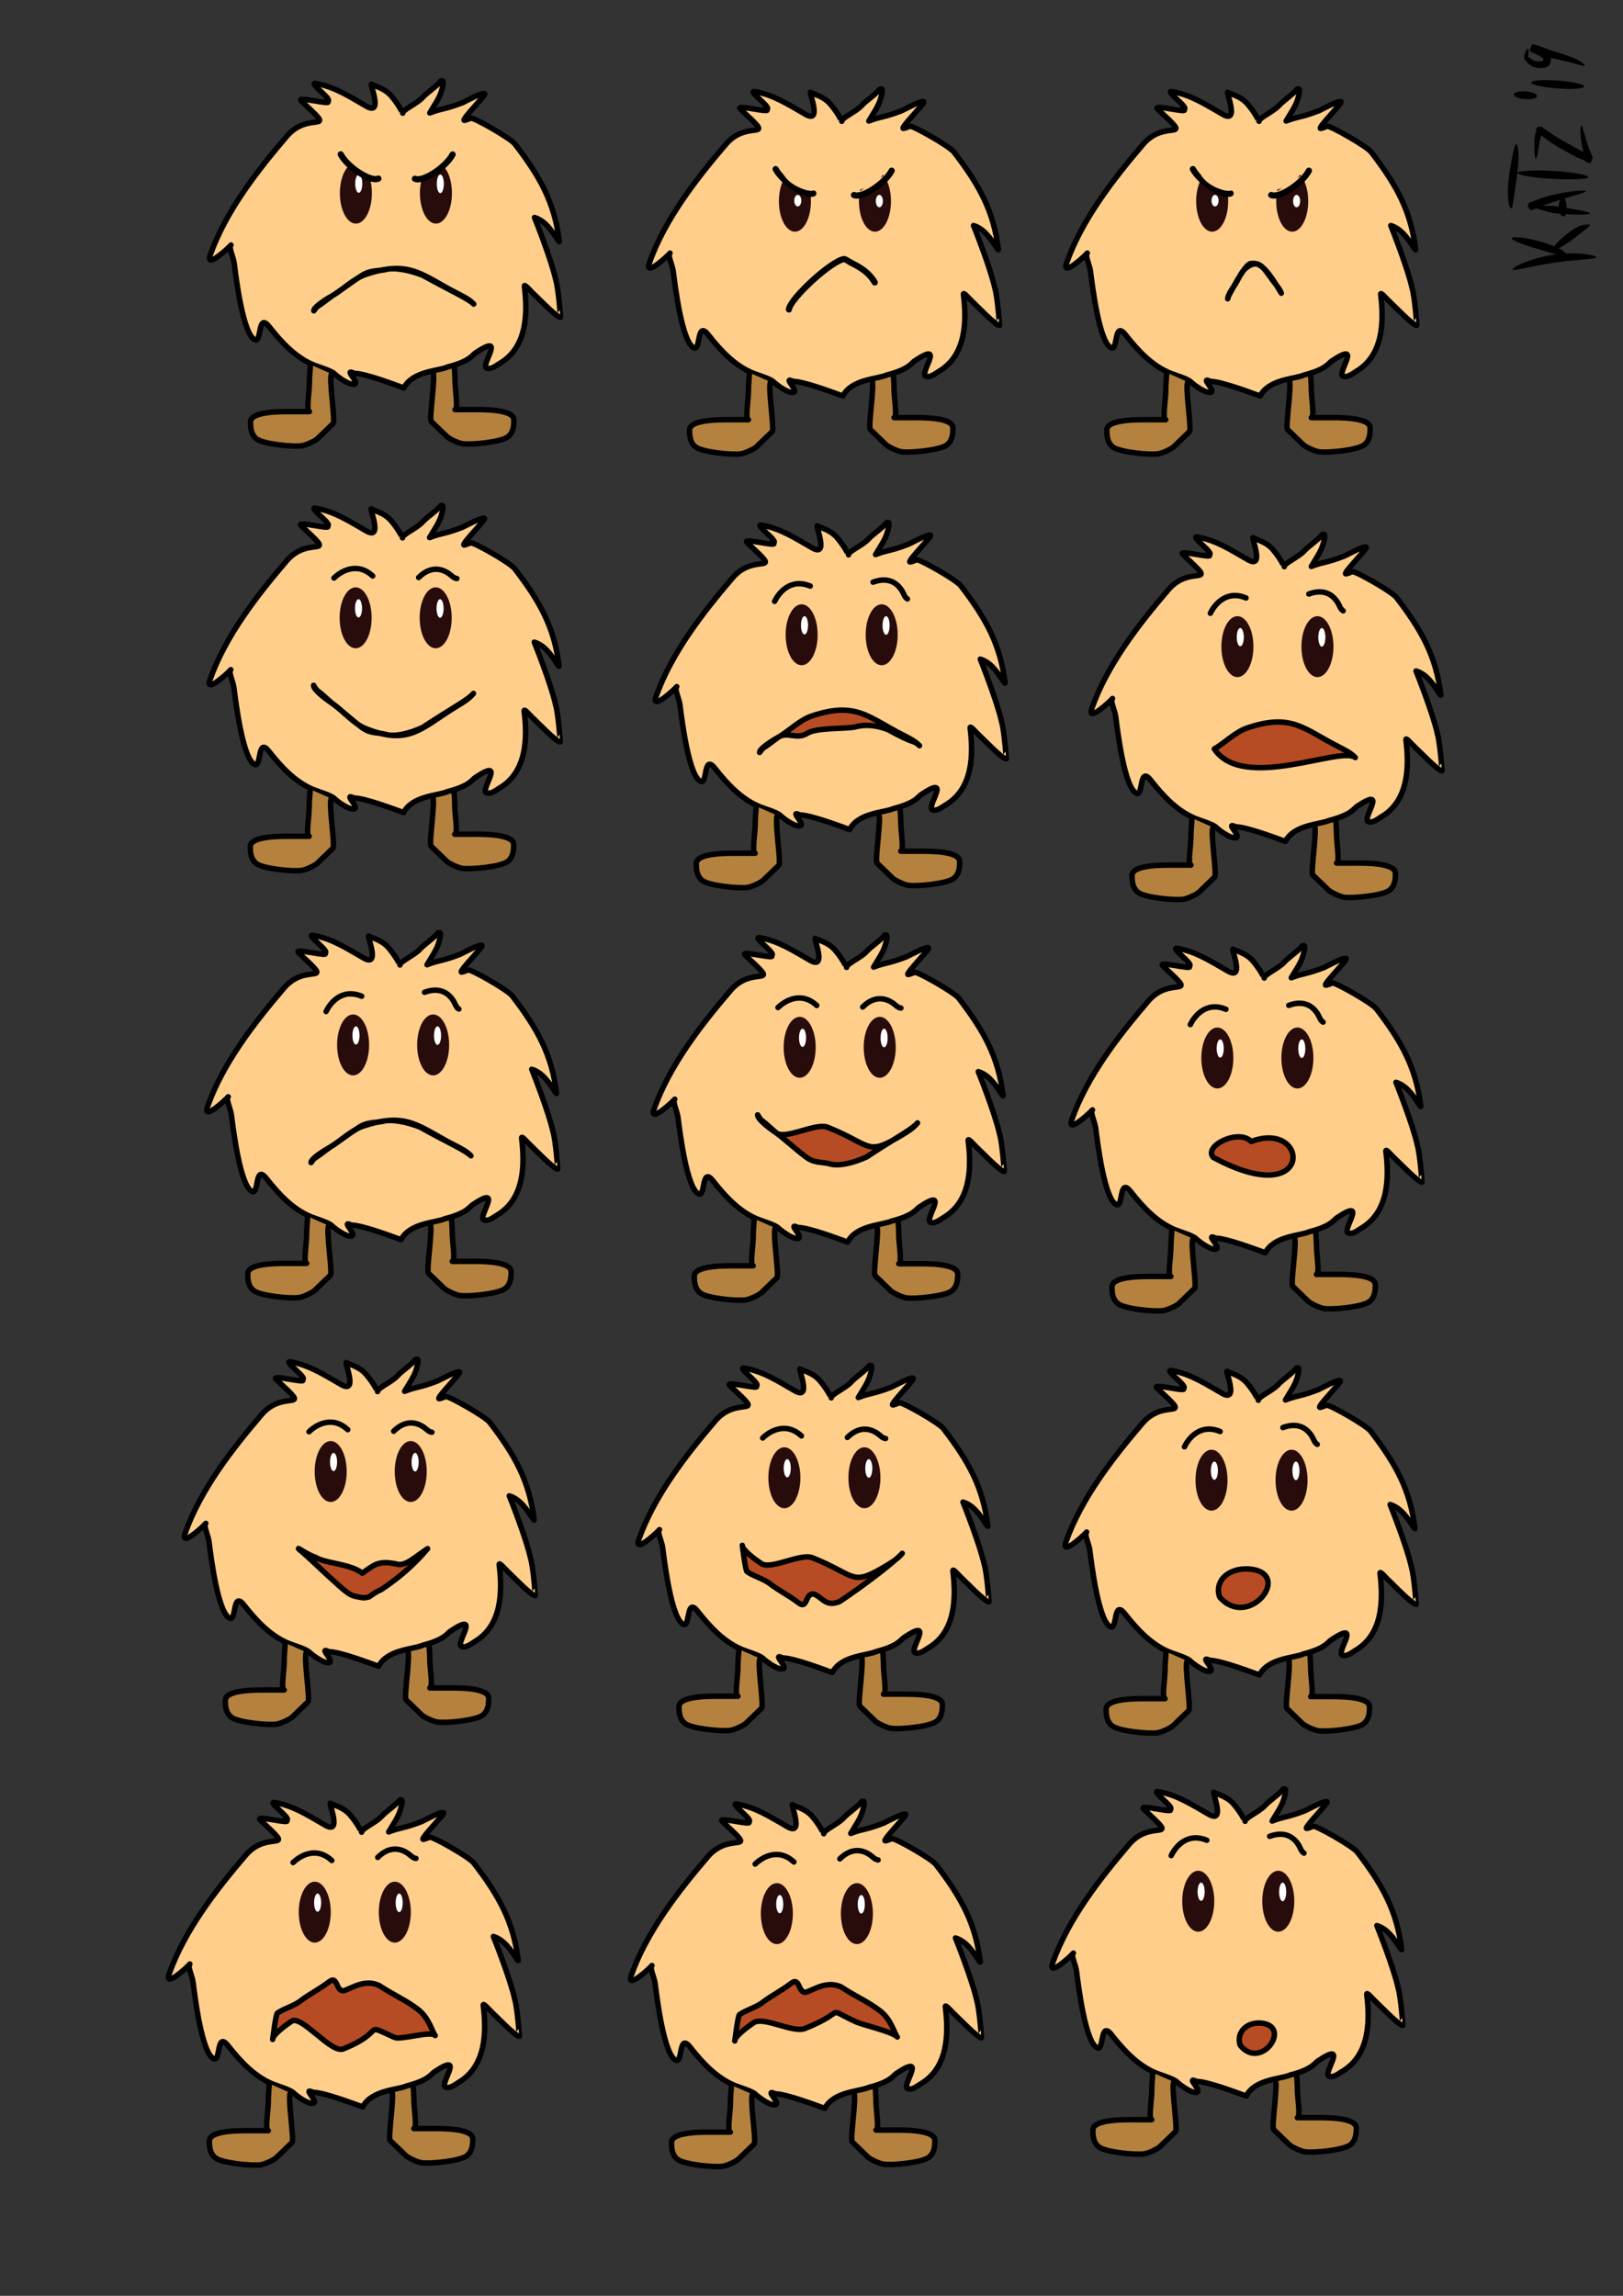 <?xml version="1.0" encoding="UTF-8" standalone="no"?>
<svg
   xmlns:dc="http://purl.org/dc/elements/1.1/"
   xmlns:cc="http://creativecommons.org/ns#"
   xmlns:rdf="http://www.w3.org/1999/02/22-rdf-syntax-ns#"
   xmlns:svg="http://www.w3.org/2000/svg"
   xmlns="http://www.w3.org/2000/svg"
   xmlns:sodipodi="http://sodipodi.sourceforge.net/DTD/sodipodi-0.dtd"
   xmlns:inkscape="http://www.inkscape.org/namespaces/inkscape"
   width="793.701"
   height="1122.52"
   viewBox="0 0 210 297"
   version="1.1"
   id="svg1880"
   sodipodi:docname="fuzzy-critter-states.svg"
   inkscape:version="0.92.2 5c3e80d, 2017-08-06">
  <rect x="0" y="0" width="210" height="297" fill="#333333" stroke="none"/>
  <defs
     id="defs1884">
    <inkscape:path-effect
       effect="skeletal"
       id="path-effect1946"
       is_visible="true"
       pattern="m 37.312,-18.784 c 0,-2.76 2.24,-5 5,-5 2.76,0 5,2.24 5,5 0,2.76 -2.24,5 -5,5 -2.76,0 -5,-2.24 -5,-5 z"
       copytype="single_stretched"
       prop_scale="0.102"
       scale_y_rel="false"
       spacing="0"
       normal_offset="0"
       tang_offset="0"
       prop_units="false"
       vertical_pattern="false"
       fuse_tolerance="0" />
    <inkscape:path-effect
       effect="skeletal"
       id="path-effect1938"
       is_visible="true"
       pattern="m -1.058,5 c 0,-2.76 2.24,-5 5,-5 2.76,0 5,2.24 5,5 0,2.76 -2.24,5 -5,5 -2.76,0 -5,-2.24 -5,-5 z"
       copytype="single_stretched"
       prop_scale="0.265"
       scale_y_rel="false"
       spacing="0"
       normal_offset="0"
       tang_offset="0"
       prop_units="false"
       vertical_pattern="false"
       fuse_tolerance="0" />
    <inkscape:path-effect
       effect="skeletal"
       id="path-effect1934"
       is_visible="true"
       pattern="m 37.312,-20.372 c 0,-2.76 2.24,-5 5,-5 2.76,0 5,2.24 5,5 0,2.76 -2.24,5 -5,5 -2.76,0 -5,-2.24 -5,-5 z"
       copytype="single_stretched"
       prop_scale="0.102"
       scale_y_rel="false"
       spacing="0"
       normal_offset="0"
       tang_offset="0"
       prop_units="false"
       vertical_pattern="false"
       fuse_tolerance="0" />
    <inkscape:path-effect
       effect="skeletal"
       id="path-effect1930"
       is_visible="true"
       pattern="m 37.312,-20.372 c 0,-2.76 2.24,-5 5,-5 2.76,0 5,2.24 5,5 0,2.76 -2.24,5 -5,5 -2.76,0 -5,-2.24 -5,-5 z"
       copytype="single_stretched"
       prop_scale="0.102"
       scale_y_rel="false"
       spacing="0"
       normal_offset="0"
       tang_offset="0"
       prop_units="false"
       vertical_pattern="false"
       fuse_tolerance="0" />
    <inkscape:path-effect
       effect="skeletal"
       id="path-effect1926"
       is_visible="true"
       pattern="m 37.312,-20.372 c 0,-2.76 2.24,-5 5,-5 2.76,0 5,2.24 5,5 0,2.76 -2.24,5 -5,5 -2.76,0 -5,-2.24 -5,-5 z"
       copytype="single_stretched"
       prop_scale="0.102"
       scale_y_rel="false"
       spacing="0"
       normal_offset="0"
       tang_offset="0"
       prop_units="false"
       vertical_pattern="false"
       fuse_tolerance="0" />
    <inkscape:path-effect
       effect="skeletal"
       id="path-effect1922"
       is_visible="true"
       pattern="m 37.312,-20.372 c 0,-2.76 2.24,-5 5,-5 2.76,0 5,2.24 5,5 0,2.76 -2.24,5 -5,5 -2.76,0 -5,-2.24 -5,-5 z"
       copytype="single_stretched"
       prop_scale="0.102"
       scale_y_rel="false"
       spacing="0"
       normal_offset="0"
       tang_offset="0"
       prop_units="false"
       vertical_pattern="false"
       fuse_tolerance="0" />
    <inkscape:path-effect
       effect="skeletal"
       id="path-effect1918"
       is_visible="true"
       pattern="m 37.312,-20.372 c 0,-2.76 2.24,-5 5,-5 2.76,0 5,2.24 5,5 0,2.76 -2.24,5 -5,5 -2.76,0 -5,-2.24 -5,-5 z"
       copytype="single_stretched"
       prop_scale="0.102"
       scale_y_rel="false"
       spacing="0"
       normal_offset="0"
       tang_offset="0"
       prop_units="false"
       vertical_pattern="false"
       fuse_tolerance="0" />
    <inkscape:path-effect
       effect="skeletal"
       id="path-effect1914"
       is_visible="true"
       pattern="m 37.312,-20.372 c 0,-2.76 2.24,-5 5,-5 2.76,0 5,2.24 5,5 0,2.76 -2.24,5 -5,5 -2.76,0 -5,-2.24 -5,-5 z"
       copytype="single_stretched"
       prop_scale="0.102"
       scale_y_rel="false"
       spacing="0"
       normal_offset="0"
       tang_offset="0"
       prop_units="false"
       vertical_pattern="false"
       fuse_tolerance="0" />
    <inkscape:path-effect
       effect="skeletal"
       id="path-effect1910"
       is_visible="true"
       pattern="m 37.312,-20.372 c 0,-2.76 2.24,-5 5,-5 2.76,0 5,2.24 5,5 0,2.76 -2.24,5 -5,5 -2.76,0 -5,-2.24 -5,-5 z"
       copytype="single_stretched"
       prop_scale="0.102"
       scale_y_rel="false"
       spacing="0"
       normal_offset="0"
       tang_offset="0"
       prop_units="false"
       vertical_pattern="false"
       fuse_tolerance="0" />
    <inkscape:path-effect
       effect="skeletal"
       id="path-effect1906"
       is_visible="true"
       pattern="m 37.312,-20.372 c 0,-2.76 2.24,-5 5,-5 2.76,0 5,2.24 5,5 0,2.76 -2.24,5 -5,5 -2.76,0 -5,-2.24 -5,-5 z"
       copytype="single_stretched"
       prop_scale="0.102"
       scale_y_rel="false"
       spacing="0"
       normal_offset="0"
       tang_offset="0"
       prop_units="false"
       vertical_pattern="false"
       fuse_tolerance="0" />
    <inkscape:path-effect
       effect="skeletal"
       id="path-effect1902"
       is_visible="true"
       pattern="m 37.312,-20.372 c 0,-2.76 2.24,-5 5,-5 2.76,0 5,2.24 5,5 0,2.76 -2.24,5 -5,5 -2.76,0 -5,-2.24 -5,-5 z"
       copytype="single_stretched"
       prop_scale="0.102"
       scale_y_rel="false"
       spacing="0"
       normal_offset="0"
       tang_offset="0"
       prop_units="false"
       vertical_pattern="false"
       fuse_tolerance="0" />
    <inkscape:path-effect
       effect="skeletal"
       id="path-effect1898"
       is_visible="true"
       pattern="m 37.312,-20.372 c 0,-2.76 2.24,-5 5,-5 2.76,0 5,2.24 5,5 0,2.76 -2.24,5 -5,5 -2.76,0 -5,-2.24 -5,-5 z"
       copytype="single_stretched"
       prop_scale="0.102"
       scale_y_rel="false"
       spacing="0"
       normal_offset="0"
       tang_offset="0"
       prop_units="false"
       vertical_pattern="false"
       fuse_tolerance="0" />
    <inkscape:path-effect
       effect="skeletal"
       id="path-effect1894"
       is_visible="true"
       pattern="M 0,5 C 0,2.24 2.24,0 5,0 7.76,0 10,2.24 10,5 10,7.76 7.76,10 5,10 2.24,10 0,7.76 0,5 Z"
       copytype="single_stretched"
       prop_scale="0.265"
       scale_y_rel="false"
       spacing="0"
       normal_offset="0"
       tang_offset="0"
       prop_units="false"
       vertical_pattern="false"
       fuse_tolerance="0" />
    <inkscape:path-effect
       effect="skeletal"
       id="path-effect1890"
       is_visible="true"
       pattern="M 0,5 C 0,2.24 2.24,0 5,0 7.76,0 10,2.24 10,5 10,7.76 7.76,10 5,10 2.24,10 0,7.76 0,5 Z"
       copytype="single_stretched"
       prop_scale="0.265"
       scale_y_rel="false"
       spacing="0"
       normal_offset="0"
       tang_offset="0"
       prop_units="false"
       vertical_pattern="false"
       fuse_tolerance="0" />
  </defs>
  <sodipodi:namedview
     pagecolor="#ffffff"
     bordercolor="#666666"
     borderopacity="1"
     objecttolerance="10"
     gridtolerance="10"
     guidetolerance="10"
     inkscape:pageopacity="0"
     inkscape:pageshadow="2"
     inkscape:window-width="1415"
     inkscape:window-height="829"
     id="namedview1882"
     showgrid="false"
     inkscape:zoom="0.75213402"
     inkscape:cx="342.30863"
     inkscape:cy="-15.939067"
     inkscape:window-x="468"
     inkscape:window-y="524"
     inkscape:window-maximized="0"
     inkscape:current-layer="svg1880" />
  <path
     d="M58.38 157.095c.051.815.134 1.559.134 2.406 0 1.042.45 3.675 0 3.675h2.205c1.116 0 5.412-.108 5.412 1.336 0 .66-.017 1.616-.802 2.205-.888.666-4.762 1.055-5.88.868-.528-.088-1.694-.625-2.004-.935-.5-.5-1.515-1.448-2.005-1.938-.314-.314.619-5.996.2-6.414"
     fill="#b4823e"
     stroke="#000"
     stroke-width=".706"
     stroke-linecap="round"
     stroke-linejoin="round"
     id="path1568" />
  <path
     d="M55.252 124.804c.548-.954 1.232-1.871 1.524-2.885.436-1.513.109-1.277-.094-1.252-.547.712-1.791 1.498-2.36 2.138-.7.786-2.622 1.595-2.567 2.033.003.026-.494-1.082-1.493-2.238-.912-1.055-2.208-1.256-2.533-1.509-.365-.283 1.6 4.146-.665 2.853-2.14-1.221-4.115-2.536-6.565-2.949-1.074-.18 2.379 2.182 1.51 2.29-.197.025-.237-.182 0 0 .798.622-4.132-.735-3.382-.035 4.934 4.61 1.088 1.107-1.856 4.542-3.834 4.476-7.934 9.741-9.924 15.385-.67 1.9 2.39-.919 2.668-1.277.061-.079-.112.183-.1.282.09.716.446 1.4.532 2.088.241 1.925 1.158 9.344 2.72 9.895.836.294.305-3.623 1.807-1.708 1.72 2.193 3.501 4.007 5.737 4.938.614.256 2.282.735 2.702 1.143.344.335 1.503 1.205 2.188 1.342 1.73.345-1.306-2.194.364-1.393 1.423 0 5.357 1.509 6.432 1.888 1.132-2.208 4.539-2.182 5.668-2.713 2.9-.743 3.158-1.522 3.596-1.814 4.156-2.773.545 1.65 1.46 1.972.597.21 1.244-.363 1.674-.614 3.557-2.082 3.631-6.489 3.196-9.963-.055-.437.718.516 1.044.812.538.489 3.154 3.241 3.631 3.182.013-.002-.273-3.725-.598-4.774-.577-2.686-2.77-8.138-2.77-8.138 1.359.407 2.182 1.656 2.901 2.734.09.134.335.524.315.365-.626-5-2.454-8.326-5.755-12.612-.568-.737-5.219-3.387-5.67-3.33-.161.02-.894.388-.911.249-.045-.356 2.725-3.142 2.696-3.38-.051-.406-2.667 1.04-2.846 1.109-2.424.939-2.602.695-4.276 1.344z"
     fill="#ffce8b"
     stroke="#000"
     stroke-width=".706"
     stroke-linecap="round"
     stroke-linejoin="round"
     id="path1570" />
  <ellipse
     cx="45.688"
     cy="-135.177"
     rx="2.071"
     ry="3.942"
     transform="scale(1 -1)"
     fill="#280b0b"
     id="ellipse1572" />
  <ellipse
     cx="56.045"
     cy="-135.177"
     rx="2.071"
     ry="3.942"
     transform="scale(1 -1)"
     fill="#280b0b"
     id="ellipse1574" />
  <path
     d="M60.937 149.524c-.53-.564-1.268-.944-2.079-1.355-4.606-2.33-6.116-4.424-11.906-2.47-1.539.52-2.99 2-4.252 2.71-.705.396-2.457 1.46-2.457 1.992 0 .061.265-.427.473-.558.74-.468 1.195-.872 1.984-1.434 1.19-.753 2.354-1.682 3.73-2.564 1.153-.74 1.949-.546 3.09-.776 1.072-.312 3.018.03 4.84.745 3.425 1.926 5.784 2.936 6.577 3.71z"
     fill="none"
     stroke="#000"
     stroke-width=".706"
     stroke-linecap="round"
     stroke-linejoin="round"
     id="path1576" />
  <ellipse
     cx="46.059"
     cy="-133.949"
     rx=".458"
     ry="1.182"
     transform="scale(1 -1)"
     fill="#fff"
     id="ellipse1578" />
  <ellipse
     cx="56.613"
     cy="-133.972"
     rx=".458"
     ry="1.205"
     transform="scale(1 -1)"
     fill="#fff"
     id="ellipse1580" />
  <path
     d="M39.808 157.36c-.05.815-.133 1.559-.133 2.406 0 1.043-.45 3.675 0 3.675H37.47c-1.116 0-5.412-.107-5.412 1.336 0 .661.017 1.617.801 2.205.889.667 4.762 1.055 5.88.869.528-.088 1.695-.626 2.005-.935.5-.501 1.515-1.448 2.004-1.938.315-.315-.618-5.997-.2-6.415"
     fill="#b4823e"
     stroke="#000"
     stroke-width=".706"
     stroke-linecap="round"
     stroke-linejoin="round"
     id="path1582" />
  <path
     d="M46.8 128.879c-2.705-1.13-4.214 1.123-4.61 1.98"
     fill="#ffce8b"
     stroke="#000"
     stroke-width=".706"
     stroke-linecap="round"
     stroke-linejoin="round"
     id="path1584" />
  <path
     d="M59.372 130.54c-.353-.192-.494-.726-.696-1.051-1.18-1.901-3.013-1.395-3.749-1.12"
     fill="#ffce8b"
     stroke="#000"
     stroke-width=".706"
     stroke-linecap="round"
     stroke-linejoin="round"
     id="path1586" />
  <path
     d="M116.162 157.403c.05.815.134 1.559.134 2.406 0 1.042.45 3.675 0 3.675h2.205c1.115 0 5.412-.107 5.412 1.336 0 .66-.017 1.616-.802 2.205-.888.666-4.762 1.055-5.88.869-.528-.088-1.695-.626-2.004-.936-.501-.5-1.515-1.448-2.005-1.938-.315-.314.618-5.996.2-6.414"
     fill="#b4823e"
     stroke="#000"
     stroke-width=".706"
     stroke-linecap="round"
     stroke-linejoin="round"
     id="path1588" />
  <path
     d="M113.034 125.112c.547-.954 1.232-1.871 1.524-2.885.435-1.513.108-1.277-.095-1.252-.547.713-1.79 1.498-2.36 2.138-.7.786-2.622 1.595-2.567 2.033.003.026-.494-1.082-1.492-2.237-.912-1.056-2.208-1.257-2.533-1.51-.366-.283 1.599 4.146-.666 2.853-2.139-1.221-4.114-2.536-6.564-2.948-1.074-.181 2.378 2.181 1.509 2.29-.196.025-.236-.183 0 0 .799.621-4.132-.736-3.382-.036 4.935 4.61 1.088 1.107-1.855 4.542-3.834 4.476-7.934 9.741-9.924 15.385-.67 1.9 2.39-.919 2.668-1.277.06-.079-.112.183-.1.282.09.716.445 1.401.531 2.088.242 1.925 1.158 9.344 2.721 9.895.835.294.305-3.623 1.807-1.708 1.72 2.193 3.501 4.007 5.736 4.938.615.256 2.283.735 2.702 1.143.345.335 1.503 1.205 2.189 1.342 1.73.345-1.306-2.194.364-1.392 1.422 0 5.356 1.508 6.432 1.887 1.132-2.208 4.538-2.182 5.668-2.713 2.9-.743 3.158-1.522 3.596-1.814 4.156-2.772.544 1.65 1.46 1.972.597.21 1.244-.363 1.673-.614 3.558-2.082 3.632-6.489 3.196-9.963-.054-.437.718.516 1.045.812.538.49 3.154 3.242 3.63 3.182.014-.002-.273-3.725-.597-4.774-.578-2.686-2.77-8.138-2.77-8.138 1.358.407 2.181 1.656 2.9 2.735.09.133.336.524.316.364-.626-5-2.454-8.326-5.755-12.612-.568-.737-5.22-3.387-5.67-3.33-.162.02-.894.388-.911.249-.045-.356 2.725-3.142 2.695-3.38-.05-.406-2.666 1.04-2.845 1.109-2.424.939-2.603.695-4.276 1.344z"
     fill="#ffce8b"
     stroke="#000"
     stroke-width=".706"
     stroke-linecap="round"
     stroke-linejoin="round"
     id="path1590" />
  <ellipse
     cx="103.47"
     cy="-135.486"
     rx="2.071"
     ry="3.942"
     transform="scale(1 -1)"
     fill="#280b0b"
     id="ellipse1592" />
  <ellipse
     cx="113.827"
     cy="-135.486"
     rx="2.071"
     ry="3.942"
     transform="scale(1 -1)"
     fill="#280b0b"
     id="ellipse1594" />
  <path
     d="M118.719 145.265c-.53.669-1.269 1.12-2.079 1.606-4.607 2.764-3.754 1.277-9.544-1.04-1.539-.615-5.352 1.598-6.615.757-.704-.47-2.456-1.733-2.456-2.363 0-.072.265.506.472.662.74.555 1.196 1.034 1.985 1.7 1.189.893 2.353 1.994 3.73 3.04 1.153.877 1.948.647 3.09.92 1.071.37 3.018-.036 4.84-.883 3.425-2.284 5.784-3.481 6.577-4.4z"
     fill="#b74c24"
     stroke="#000"
     stroke-width=".706"
     stroke-linecap="round"
     stroke-linejoin="round"
     id="path1596" />
  <ellipse
     cx="103.841"
     cy="-134.257"
     rx=".458"
     ry="1.182"
     transform="scale(1 -1)"
     fill="#fff"
     id="ellipse1598" />
  <ellipse
     cx="114.395"
     cy="-134.28"
     rx=".458"
     ry="1.205"
     transform="scale(1 -1)"
     fill="#fff"
     id="ellipse1600" />
  <path
     d="M97.59 157.669c-.05.814-.134 1.558-.134 2.405 0 1.043-.45 3.675 0 3.675h-2.205c-1.115 0-5.412-.107-5.412 1.337 0 .66.017 1.616.802 2.205.888.666 4.762 1.054 5.88.868.528-.088 1.695-.626 2.004-.935.501-.501 1.515-1.448 2.005-1.938.315-.315-.618-5.997-.2-6.414"
     fill="#b4823e"
     stroke="#000"
     stroke-width=".706"
     stroke-linecap="round"
     stroke-linejoin="round"
     id="path1602" />
  <path
     d="M105.675 130.073c-2.15-1.994-4.343-.4-5.011.267"
     fill="#ffce8b"
     stroke="#000"
     stroke-width=".706"
     stroke-linecap="round"
     stroke-linejoin="round"
     id="path1604" />
  <path
     d="M116.566 130.407c-.4-.028-.75-.456-1.069-.668-1.862-1.241-3.32-.021-3.875.535"
     fill="#ffce8b"
     stroke="#000"
     stroke-width=".706"
     stroke-linecap="round"
     stroke-linejoin="round"
     id="path1606" />
  <path
     d="M114.182 213.089c.051.815.134 1.558.134 2.405 0 1.043.45 3.675 0 3.675h2.205c1.116 0 5.412-.107 5.412 1.337 0 .66-.017 1.616-.802 2.205-.888.666-4.762 1.055-5.88.868-.528-.088-1.694-.625-2.004-.935-.501-.501-1.515-1.448-2.005-1.938-.314-.314.619-5.997.2-6.414"
     fill="#b4823e"
     stroke="#000"
     stroke-width=".706"
     stroke-linecap="round"
     stroke-linejoin="round"
     id="path1608" />
  <path
     d="M111.054 180.797c.547-.954 1.232-1.87 1.524-2.884.436-1.513.109-1.277-.094-1.252-.547.712-1.791 1.498-2.36 2.138-.7.785-2.622 1.595-2.567 2.033.003.026-.494-1.082-1.493-2.238-.912-1.055-2.208-1.256-2.533-1.509-.365-.284 1.6 4.146-.665 2.853-2.14-1.222-4.115-2.536-6.565-2.949-1.074-.18 2.379 2.182 1.51 2.29-.197.025-.237-.183 0 0 .798.622-4.132-.736-3.383-.035 4.935 4.61 1.089 1.106-1.855 4.542-3.834 4.475-7.934 9.741-9.924 15.385-.67 1.9 2.39-.919 2.668-1.277.061-.079-.112.183-.1.281.09.716.446 1.402.532 2.089.24 1.925 1.158 9.343 2.72 9.895.835.294.305-3.623 1.807-1.708 1.72 2.193 3.501 4.007 5.736 4.938.615.256 2.283.735 2.703 1.143.344.335 1.503 1.205 2.188 1.342 1.73.345-1.306-2.194.364-1.393 1.423 0 5.356 1.509 6.432 1.888 1.132-2.209 4.539-2.182 5.668-2.713 2.9-.744 3.158-1.522 3.596-1.815 4.156-2.772.545 1.65 1.46 1.972.597.211 1.244-.362 1.673-.613 3.558-2.082 3.632-6.49 3.197-9.963-.055-.437.718.515 1.044.812.538.489 3.154 3.241 3.631 3.181.013-.002-.273-3.725-.598-4.773-.578-2.686-2.77-8.138-2.77-8.138 1.359.407 2.182 1.656 2.901 2.734.09.134.335.524.315.365-.626-5-2.454-8.327-5.755-12.612-.568-.738-5.219-3.387-5.67-3.33-.162.02-.894.388-.911.248-.045-.355 2.725-3.141 2.695-3.379-.05-.407-2.666 1.04-2.845 1.109-2.424.939-2.602.695-4.276 1.343z"
     fill="#ffce8b"
     stroke="#000"
     stroke-width=".706"
     stroke-linecap="round"
     stroke-linejoin="round"
     id="path1610" />
  <ellipse
     cx="101.49"
     cy="-191.171"
     rx="2.071"
     ry="3.942"
     transform="scale(1 -1)"
     fill="#280b0b"
     id="ellipse1612" />
  <ellipse
     cx="111.847"
     cy="-191.171"
     rx="2.071"
     ry="3.942"
     transform="scale(1 -1)"
     fill="#280b0b"
     id="ellipse1614" />
  <path
     d="M116.74 200.95c-.532.67-1.27 1.12-2.08 1.607-4.606 2.764-3.753 1.276-9.544-1.04-1.539-.615-5.351 1.598-6.614.756-.705-.47-2.457-1.732-2.457-2.362 0-.073.399 3.245.606 3.4.74.556 2.265.968 3.054 1.635 1.189.892 2.287 1.392 3.663 2.439 1.153.876.813-1.425 1.955-1.152 1.07.37 1.547 1.767 3.369.92 3.425-2.283 7.254-5.284 8.047-6.203z"
     fill="#b74c24"
     stroke="#000"
     stroke-width=".706"
     stroke-linecap="round"
     stroke-linejoin="round"
     id="path1616" />
  <ellipse
     cx="101.861"
     cy="-189.942"
     rx=".458"
     ry="1.182"
     transform="scale(1 -1)"
     fill="#fff"
     id="ellipse1618" />
  <ellipse
     cx="112.415"
     cy="-189.966"
     rx=".458"
     ry="1.205"
     transform="scale(1 -1)"
     fill="#fff"
     id="ellipse1620" />
  <path
     d="M95.61 213.355c-.05.814-.133 1.558-.133 2.405 0 1.043-.45 3.675 0 3.675h-2.205c-1.116 0-5.413-.107-5.413 1.336 0 .66.017 1.617.802 2.205.889.666 4.762 1.055 5.88.869.528-.088 1.695-.626 2.005-.936.5-.5 1.514-1.448 2.004-1.937.315-.315-.618-5.997-.2-6.415"
     fill="#b4823e"
     stroke="#000"
     stroke-width=".706"
     stroke-linecap="round"
     stroke-linejoin="round"
     id="path1622" />
  <path
     d="M103.695 185.759c-2.15-1.995-4.343-.401-5.011.267"
     fill="#ffce8b"
     stroke="#000"
     stroke-width=".706"
     stroke-linecap="round"
     stroke-linejoin="round"
     id="path1624" />
  <path
     d="M114.586 186.093c-.4-.028-.75-.456-1.069-.668-1.861-1.241-3.32-.021-3.875.534"
     fill="#ffce8b"
     stroke="#000"
     stroke-width=".706"
     stroke-linecap="round"
     stroke-linejoin="round"
     id="path1626" />
  <path
     d="M55.48 212.28c.05.815.133 1.559.133 2.406 0 1.043.45 3.675 0 3.675h2.205c1.116 0 5.412-.107 5.412 1.336 0 .66-.017 1.617-.801 2.205-.889.666-4.762 1.055-5.88.869-.528-.088-1.695-.626-2.005-.936-.5-.5-1.515-1.448-2.004-1.937-.315-.315.618-5.997.2-6.415"
     fill="#b4823e"
     stroke="#000"
     stroke-width=".706"
     stroke-linecap="round"
     stroke-linejoin="round"
     id="path1628" />
  <path
     d="M52.351 179.989c.548-.954 1.233-1.87 1.524-2.885.436-1.513.109-1.277-.094-1.252-.547.713-1.791 1.498-2.36 2.138-.7.786-2.622 1.595-2.567 2.033.003.026-.494-1.082-1.493-2.237-.912-1.056-2.208-1.257-2.533-1.51-.365-.283 1.6 4.147-.665 2.853-2.139-1.221-4.114-2.536-6.565-2.948-1.073-.181 2.379 2.181 1.51 2.29-.197.025-.236-.183 0 0 .798.621-4.132-.736-3.382-.036 4.935 4.61 1.088 1.107-1.855 4.542-3.834 4.476-7.935 9.742-9.925 15.385-.67 1.9 2.39-.918 2.668-1.277.062-.078-.111.183-.099.282.09.716.445 1.401.531 2.088.241 1.925 1.158 9.344 2.721 9.895.835.294.305-3.623 1.806-1.708 1.72 2.193 3.502 4.008 5.737 4.938.615.256 2.282.735 2.702 1.143.344.335 1.503 1.205 2.188 1.342 1.73.346-1.306-2.194.364-1.392 1.423 0 5.357 1.508 6.432 1.887 1.133-2.208 4.539-2.182 5.668-2.713 2.9-.743 3.158-1.522 3.597-1.814 4.155-2.772.544 1.65 1.459 1.972.597.21 1.244-.363 1.674-.614 3.557-2.082 3.631-6.489 3.196-9.962-.055-.438.718.515 1.044.811.539.49 3.154 3.242 3.631 3.182.014-.002-.273-3.725-.598-4.774-.577-2.686-2.77-8.137-2.77-8.137 1.359.406 2.182 1.655 2.901 2.734.09.133.335.524.315.364-.626-5-2.453-8.326-5.755-12.612-.567-.737-5.218-3.386-5.67-3.33-.161.02-.893.388-.91.249-.045-.355 2.724-3.142 2.695-3.38-.051-.406-2.666 1.04-2.846 1.109-2.424.94-2.602.695-4.276 1.344z"
     fill="#ffce8b"
     stroke="#000"
     stroke-width=".706"
     stroke-linecap="round"
     stroke-linejoin="round"
     id="path1630" />
  <ellipse
     cx="42.787"
     cy="-190.363"
     rx="2.071"
     ry="3.942"
     transform="scale(1 -1)"
     fill="#280b0b"
     id="ellipse1632" />
  <ellipse
     cx="53.144"
     cy="-190.363"
     rx="2.071"
     ry="3.942"
     transform="scale(1 -1)"
     fill="#280b0b"
     id="ellipse1634" />
  <path
     d="M51.247 202.316c-2.368-.476-2.885.174-4.366 1.2-1.572-1.251-4.85-1.243-6.113-2.085-1.06-.307-2.8-1.659-1.918-.865.74.555 3.413 3.16 4.202 3.827 2.413 2.24 2.412 2.021 3.899 2.307 1.26-.055.597-.24 2.418-1.087 3.425-2.283 5.168-4.353 5.961-5.27-1.676 1.08-2.9 2.387-4.083 1.973z"
     fill="#b74c24"
     stroke="#000"
     stroke-width=".706"
     stroke-linecap="round"
     stroke-linejoin="round"
     id="path1636" />
  <ellipse
     cx="43.159"
     cy="-189.134"
     rx=".458"
     ry="1.182"
     transform="scale(1 -1)"
     fill="#fff"
     id="ellipse1638" />
  <ellipse
     cx="53.712"
     cy="-189.158"
     rx=".458"
     ry="1.205"
     transform="scale(1 -1)"
     fill="#fff"
     id="ellipse1640" />
  <path
     d="M36.908 212.546c-.051.815-.134 1.558-.134 2.405 0 1.043-.45 3.675 0 3.675h-2.205c-1.116 0-5.412-.107-5.412 1.337 0 .66.017 1.616.802 2.205.888.666 4.762 1.055 5.88.868.528-.088 1.694-.625 2.004-.935.5-.501 1.515-1.448 2.005-1.938.314-.315-.619-5.997-.2-6.414"
     fill="#b4823e"
     stroke="#000"
     stroke-width=".706"
     stroke-linecap="round"
     stroke-linejoin="round"
     id="path1642" />
  <path
     d="M44.992 184.95c-2.149-1.994-4.342-.4-5.01.268"
     fill="#ffce8b"
     stroke="#000"
     stroke-width=".706"
     stroke-linecap="round"
     stroke-linejoin="round"
     id="path1644" />
  <path
     d="M55.884 185.284c-.4-.028-.75-.455-1.07-.668-1.861-1.24-3.32-.02-3.875.535"
     fill="#ffce8b"
     stroke="#000"
     stroke-width=".706"
     stroke-linecap="round"
     stroke-linejoin="round"
     id="path1646" />
  <path
     d="M113.21 269.476c.05.815.133 1.558.133 2.406 0 1.042.45 3.675 0 3.675h2.205c1.116 0 5.413-.108 5.413 1.336 0 .66-.017 1.616-.802 2.205-.888.666-4.762 1.055-5.88.868-.528-.088-1.695-.625-2.005-.935-.5-.5-1.514-1.448-2.004-1.938-.315-.314.618-5.996.2-6.414"
     fill="#b4823e"
     stroke="#000"
     stroke-width=".706"
     stroke-linecap="round"
     stroke-linejoin="round"
     id="path1648" />
  <path
     d="M110.081 237.185c.548-.955 1.233-1.871 1.525-2.885.435-1.513.108-1.277-.095-1.252-.547.712-1.791 1.498-2.36 2.138-.7.786-2.622 1.595-2.567 2.033.003.026-.494-1.082-1.492-2.238-.912-1.055-2.208-1.256-2.534-1.509-.365-.283 1.6 4.146-.665 2.853-2.139-1.221-4.114-2.536-6.565-2.949-1.073-.18 2.38 2.182 1.51 2.29-.197.025-.236-.182 0 0 .799.622-4.132-.735-3.382-.035 4.935 4.61 1.088 1.106-1.855 4.542-3.834 4.476-7.935 9.741-9.925 15.385-.67 1.9 2.39-.919 2.669-1.277.06-.079-.112.183-.1.282.09.716.445 1.4.531 2.088.241 1.925 1.158 9.343 2.721 9.895.835.294.305-3.623 1.807-1.708 1.72 2.193 3.5 4.007 5.736 4.938.615.256 2.283.735 2.702 1.143.345.335 1.503 1.205 2.188 1.342 1.73.345-1.305-2.194.365-1.393 1.422 0 5.356 1.509 6.431 1.888 1.133-2.208 4.54-2.182 5.669-2.713 2.9-.743 3.157-1.522 3.596-1.814 4.156-2.773.544 1.65 1.459 1.972.598.21 1.245-.363 1.674-.614 3.558-2.082 3.631-6.489 3.196-9.963-.055-.437.718.516 1.045.812.538.489 3.154 3.241 3.63 3.182.014-.002-.273-3.725-.597-4.774-.578-2.686-2.77-8.138-2.77-8.138 1.358.407 2.181 1.656 2.9 2.734.09.134.336.524.316.365-.627-5-2.454-8.326-5.755-12.612-.568-.737-5.22-3.387-5.67-3.33-.162.02-.894.388-.912.248-.044-.355 2.726-3.141 2.696-3.378-.051-.408-2.666 1.038-2.845 1.108-2.424.939-2.603.695-4.277 1.343z"
     fill="#ffce8b"
     stroke="#000"
     stroke-width=".706"
     stroke-linecap="round"
     stroke-linejoin="round"
     id="path1650" />
  <ellipse
     cx="100.518"
     cy="-247.558"
     rx="2.071"
     ry="3.942"
     transform="scale(1 -1)"
     fill="#280b0b"
     id="ellipse1652" />
  <ellipse
     cx="110.874"
     cy="-247.558"
     rx="2.071"
     ry="3.942"
     transform="scale(1 -1)"
     fill="#280b0b"
     id="ellipse1654" />
  <path
     d="M116.1 263.522c-.53-.67-4.424-1.551-5.285-1.94-4.34-1.963-.88-1.478-6.671.838-1.54.616-5.352-1.598-6.615-.756-.704.47-2.457 1.733-2.457 2.363 0 .072.399-3.246.607-3.401.74-.556 2.264-.968 3.053-1.634 1.19-.892 2.287-1.393 3.663-2.439 1.154-.877.813 1.424 1.955 1.151 1.071-.37 2.684-1.5 4.505-.653 1.713 1.142 3.526 1.929 5.01 3.08 1.485 1.15 1.84 2.932 2.236 3.39z"
     fill="#b74c24"
     stroke="#000"
     stroke-width=".706"
     stroke-linecap="round"
     stroke-linejoin="round"
     id="path1656" />
  <ellipse
     cx="100.889"
     cy="-246.33"
     rx=".458"
     ry="1.182"
     transform="scale(1 -1)"
     fill="#fff"
     id="ellipse1658" />
  <ellipse
     cx="111.442"
     cy="-246.353"
     rx=".458"
     ry="1.205"
     transform="scale(1 -1)"
     fill="#fff"
     id="ellipse1660" />
  <path
     d="M94.638 269.742c-.051.814-.134 1.558-.134 2.405 0 1.043-.45 3.675 0 3.675H92.3c-1.116 0-5.412-.107-5.412 1.336 0 .66.017 1.617.802 2.205.888.666 4.762 1.055 5.88.869.528-.088 1.694-.626 2.004-.936.501-.5 1.515-1.447 2.005-1.937.314-.315-.618-5.997-.2-6.415"
     fill="#b4823e"
     stroke="#000"
     stroke-width=".706"
     stroke-linecap="round"
     stroke-linejoin="round"
     id="path1662" />
  <path
     d="M102.723 240.877c-2.15-1.995-4.343-.402-5.012.267"
     fill="#ffce8b"
     stroke="#000"
     stroke-width=".706"
     stroke-linecap="round"
     stroke-linejoin="round"
     id="path1664" />
  <path
     d="M113.614 240.61c-.4-.03-.75-.457-1.07-.669-1.861-1.241-3.319-.021-3.875.535"
     fill="#ffce8b"
     stroke="#000"
     stroke-width=".706"
     stroke-linecap="round"
     stroke-linejoin="round"
     id="path1666" />
  <path
     d="M53.418 269.284c.05.815.134 1.559.134 2.406 0 1.042.45 3.675 0 3.675h2.205c1.115 0 5.412-.107 5.412 1.336 0 .66-.017 1.616-.802 2.205-.888.666-4.762 1.055-5.88.869-.528-.088-1.695-.626-2.004-.936-.501-.5-1.515-1.448-2.005-1.938-.315-.314.618-5.996.2-6.414"
     fill="#b4823e"
     stroke="#000"
     stroke-width=".706"
     stroke-linecap="round"
     stroke-linejoin="round"
     id="path1668" />
  <path
     d="M50.29 236.993c.547-.954 1.232-1.871 1.524-2.885.435-1.513.108-1.277-.095-1.252-.547.713-1.79 1.498-2.36 2.138-.7.786-2.622 1.595-2.567 2.033.003.026-.494-1.082-1.492-2.237-.912-1.056-2.208-1.257-2.533-1.51-.366-.283 1.599 4.146-.666 2.853-2.139-1.221-4.114-2.536-6.564-2.949-1.074-.18 2.378 2.182 1.509 2.291-.196.025-.236-.183 0 0 .799.621-4.132-.736-3.382-.036 4.935 4.61 1.088 1.107-1.855 4.542-3.834 4.476-7.934 9.741-9.924 15.385-.67 1.9 2.39-.919 2.668-1.277.06-.079-.112.183-.1.282.09.716.445 1.401.531 2.088.242 1.925 1.158 9.344 2.721 9.895.835.294.305-3.623 1.807-1.708 1.72 2.193 3.501 4.007 5.736 4.938.615.256 2.283.735 2.702 1.143.345.335 1.503 1.205 2.189 1.342 1.73.345-1.306-2.194.364-1.393 1.422 0 5.356 1.51 6.432 1.888 1.132-2.208 4.538-2.182 5.668-2.713 2.9-.743 3.158-1.522 3.596-1.814 4.156-2.772.544 1.65 1.46 1.972.597.21 1.244-.363 1.673-.614 3.558-2.082 3.632-6.489 3.196-9.963-.054-.437.718.516 1.045.812.538.49 3.154 3.241 3.63 3.182.014-.002-.273-3.725-.597-4.774-.578-2.686-2.77-8.138-2.77-8.138 1.358.407 2.181 1.656 2.9 2.735.09.133.336.524.316.364-.626-5-2.454-8.326-5.755-12.612-.568-.737-5.22-3.387-5.67-3.33-.162.02-.894.388-.912.249-.044-.356 2.726-3.142 2.696-3.38-.05-.406-2.666 1.04-2.845 1.109-2.424.939-2.603.695-4.276 1.344z"
     fill="#ffce8b"
     stroke="#000"
     stroke-width=".706"
     stroke-linecap="round"
     stroke-linejoin="round"
     id="path1670" />
  <ellipse
     cx="40.726"
     cy="-247.367"
     rx="2.071"
     ry="3.942"
     transform="scale(1 -1)"
     fill="#280b0b"
     id="ellipse1672" />
  <ellipse
     cx="51.083"
     cy="-247.367"
     rx="2.071"
     ry="3.942"
     transform="scale(1 -1)"
     fill="#280b0b"
     id="ellipse1674" />
  <path
     d="M56.309 263.33c-.53-.67-4.425.622-5.286.233-4.34-1.962-.834-.816-6.624 1.5-1.539.616-5.399-4.432-6.662-3.59-.704.47-2.456 1.732-2.456 2.362 0 .072.398-3.245.606-3.401.74-.555 2.264-.967 3.053-1.634 1.19-.892 2.287-1.392 3.664-2.439 1.153-.877.812 1.425 1.954 1.151 1.071-.37 2.684-1.5 4.505-.653 1.713 1.142 3.526 1.929 5.011 3.08 1.485 1.15 1.838 2.932 2.235 3.391z"
     fill="#b74c24"
     stroke="#000"
     stroke-width=".706"
     stroke-linecap="round"
     stroke-linejoin="round"
     id="path1676" />
  <ellipse
     cx="41.097"
     cy="-246.138"
     rx=".458"
     ry="1.182"
     transform="scale(1 -1)"
     fill="#fff"
     id="ellipse1678" />
  <ellipse
     cx="51.651"
     cy="-246.161"
     rx=".458"
     ry="1.205"
     transform="scale(1 -1)"
     fill="#fff"
     id="ellipse1680" />
  <path
     d="M34.846 269.55c-.05.814-.134 1.558-.134 2.405 0 1.043-.45 3.675 0 3.675h-2.205c-1.115 0-5.412-.107-5.412 1.336 0 .661.017 1.617.802 2.205.888.667 4.762 1.055 5.88.87.528-.089 1.695-.627 2.004-.936.501-.501 1.515-1.448 2.005-1.938.315-.315-.618-5.997-.2-6.415"
     fill="#b4823e"
     stroke="#000"
     stroke-width=".706"
     stroke-linecap="round"
     stroke-linejoin="round"
     id="path1682" />
  <path
     d="M42.93 240.685c-2.149-1.995-4.342-.401-5.01.267"
     fill="#ffce8b"
     stroke="#000"
     stroke-width=".706"
     stroke-linecap="round"
     stroke-linejoin="round"
     id="path1684" />
  <path
     d="M53.822 240.417c-.4-.028-.75-.455-1.069-.668-1.862-1.241-3.32-.02-3.875.535"
     fill="#ffce8b"
     stroke="#000"
     stroke-width=".706"
     stroke-linecap="round"
     stroke-linejoin="round"
     id="path1686" />
  <path
     d="M58.71 101.84c.05.815.133 1.56.133 2.406 0 1.043.45 3.675 0 3.675h2.205c1.116 0 5.412-.107 5.412 1.337 0 .66-.017 1.616-.801 2.205-.889.666-4.762 1.054-5.88.868-.528-.088-1.695-.626-2.005-.935-.5-.501-1.515-1.448-2.004-1.938-.315-.315.618-5.997.2-6.414"
     fill="#b4823e"
     stroke="#000"
     stroke-width=".706"
     stroke-linecap="round"
     stroke-linejoin="round"
     id="path1688" />
  <path
     d="M55.581 69.55c.548-.955 1.233-1.872 1.524-2.885.436-1.514.109-1.278-.094-1.252-.547.712-1.791 1.498-2.36 2.138-.7.785-2.622 1.595-2.567 2.032.003.027-.494-1.081-1.493-2.237-.912-1.055-2.208-1.256-2.533-1.509-.365-.284 1.6 4.146-.665 2.853-2.139-1.222-4.114-2.536-6.565-2.949-1.073-.18 2.379 2.182 1.51 2.29-.197.025-.236-.183 0 0 .798.622-4.132-.736-3.382-.035 4.935 4.61 1.088 1.106-1.855 4.542-3.834 4.475-7.935 9.741-9.925 15.385-.67 1.899 2.39-.919 2.668-1.277.062-.08-.111.182-.099.281.09.716.445 1.402.531 2.089.241 1.925 1.158 9.343 2.721 9.894.835.295.305-3.622 1.806-1.707 1.72 2.193 3.502 4.007 5.737 4.937.615.257 2.282.736 2.702 1.143.344.336 1.503 1.206 2.188 1.342 1.73.346-1.306-2.193.364-1.392 1.423 0 5.357 1.509 6.432 1.888 1.133-2.209 4.54-2.183 5.668-2.713 2.9-.744 3.158-1.522 3.597-1.815 4.155-2.772.544 1.65 1.459 1.972.597.211 1.244-.362 1.674-.613 3.557-2.083 3.631-6.49 3.196-9.963-.055-.438.718.515 1.045.812.538.489 3.153 3.241 3.63 3.181.014-.002-.273-3.725-.598-4.773-.577-2.687-2.77-8.138-2.77-8.138 1.359.407 2.182 1.656 2.901 2.734.09.134.335.524.316.365-.627-5-2.454-8.327-5.756-12.613-.567-.737-5.218-3.386-5.67-3.33-.161.02-.893.389-.91.25-.045-.356 2.724-3.142 2.695-3.38-.051-.407-2.666 1.039-2.846 1.108-2.424.94-2.602.696-4.276 1.344z"
     fill="#ffce8b"
     stroke="#000"
     stroke-width=".706"
     stroke-linecap="round"
     stroke-linejoin="round"
     id="path1690" />
  <ellipse
     cx="46.017"
     cy="-79.923"
     rx="2.071"
     ry="3.942"
     transform="scale(1 -1)"
     fill="#280b0b"
     id="ellipse1692" />
  <ellipse
     cx="56.374"
     cy="-79.923"
     rx="2.071"
     ry="3.942"
     transform="scale(1 -1)"
     fill="#280b0b"
     id="ellipse1694" />
  <path
     d="M61.266 89.702c-.53.67-1.268 1.12-2.078 1.607-4.607 2.764-6.116 5.245-11.907 2.929-1.539-.616-2.989-2.371-4.252-3.213-.704-.47-2.457-1.733-2.457-2.362 0-.073.265.506.473.661.74.555 1.195 1.034 1.984 1.701 1.19.892 2.354 1.994 3.73 3.04 1.153.877 1.95.647 3.09.92 1.072.37 3.019-.037 4.84-.884 3.425-2.283 5.784-3.48 6.577-4.399z"
     fill="none"
     stroke="#000"
     stroke-width=".706"
     stroke-linecap="round"
     stroke-linejoin="round"
     id="path1696" />
  <ellipse
     cx="46.389"
     cy="-78.694"
     rx=".458"
     ry="1.182"
     transform="scale(1 -1)"
     fill="#fff"
     id="ellipse1698" />
  <ellipse
     cx="56.942"
     cy="-78.718"
     rx=".458"
     ry="1.205"
     transform="scale(1 -1)"
     fill="#fff"
     id="ellipse1700" />
  <path
     d="M40.138 102.106c-.051.815-.134 1.559-.134 2.406 0 1.042-.45 3.675 0 3.675h-2.205c-1.116 0-5.412-.107-5.412 1.336 0 .66.017 1.616.802 2.205.888.666 4.762 1.055 5.88.869.528-.088 1.694-.626 2.004-.936.5-.5 1.515-1.448 2.005-1.938.314-.314-.619-5.996-.2-6.414"
     fill="#b4823e"
     stroke="#000"
     stroke-width=".706"
     stroke-linecap="round"
     stroke-linejoin="round"
     id="path1702" />
  <path
     d="M48.222 74.51c-2.149-1.994-4.342-.4-5.01.268"
     fill="#ffce8b"
     stroke="#000"
     stroke-width=".706"
     stroke-linecap="round"
     stroke-linejoin="round"
     id="path1704" />
  <path
     d="M59.114 74.845c-.4-.029-.75-.456-1.07-.668-1.861-1.242-3.32-.021-3.875.534"
     fill="#ffce8b"
     stroke="#000"
     stroke-width=".706"
     stroke-linecap="round"
     stroke-linejoin="round"
     id="path1706" />
  <path
     d="M116.417 104.036c.05.815.134 1.559.134 2.406 0 1.042.45 3.675 0 3.675h2.205c1.115 0 5.412-.107 5.412 1.336 0 .66-.017 1.616-.802 2.205-.888.666-4.762 1.055-5.88.869-.528-.088-1.695-.626-2.004-.936-.501-.5-1.515-1.448-2.005-1.938-.315-.314.618-5.996.2-6.414"
     fill="#b4823e"
     stroke="#000"
     stroke-width=".706"
     stroke-linecap="round"
     stroke-linejoin="round"
     id="path1708" />
  <path
     d="M113.289 71.745c.547-.954 1.232-1.871 1.524-2.885.435-1.513.108-1.277-.095-1.252-.547.713-1.79 1.498-2.36 2.138-.7.786-2.622 1.595-2.567 2.033.003.026-.493-1.082-1.492-2.237-.912-1.056-2.208-1.257-2.533-1.51-.366-.283 1.599 4.146-.666 2.853-2.139-1.221-4.114-2.536-6.564-2.948-1.074-.181 2.378 2.181 1.509 2.29-.196.025-.236-.183 0 0 .799.621-4.132-.736-3.382-.036 4.935 4.61 1.088 1.107-1.855 4.542-3.834 4.476-7.934 9.741-9.924 15.385-.67 1.9 2.39-.919 2.668-1.277.06-.079-.112.183-.1.282.09.716.445 1.401.531 2.088.242 1.925 1.158 9.344 2.722 9.895.834.294.304-3.623 1.806-1.708 1.72 2.193 3.501 4.007 5.736 4.938.615.256 2.283.735 2.702 1.143.345.335 1.504 1.205 2.189 1.342 1.73.345-1.306-2.194.364-1.392 1.422 0 5.356 1.508 6.432 1.887 1.132-2.208 4.538-2.182 5.668-2.713 2.9-.743 3.158-1.522 3.596-1.814 4.156-2.772.545 1.65 1.46 1.972.597.21 1.244-.363 1.673-.614 3.558-2.082 3.632-6.489 3.196-9.963-.054-.437.719.516 1.045.812.538.49 3.154 3.242 3.63 3.182.014-.002-.273-3.725-.597-4.774-.578-2.686-2.77-8.138-2.77-8.138 1.358.407 2.181 1.656 2.9 2.735.09.133.336.524.316.364-.626-5-2.454-8.326-5.755-12.612-.568-.737-5.219-3.387-5.67-3.33-.162.02-.894.388-.911.249-.045-.356 2.725-3.142 2.695-3.38-.05-.406-2.666 1.04-2.845 1.109-2.424.939-2.603.695-4.276 1.344z"
     fill="#ffce8b"
     stroke="#000"
     stroke-width=".706"
     stroke-linecap="round"
     stroke-linejoin="round"
     id="path1710" />
  <ellipse
     cx="103.725"
     cy="-82.118"
     rx="2.071"
     ry="3.942"
     transform="scale(1 -1)"
     fill="#280b0b"
     id="ellipse1712" />
  <ellipse
     cx="114.082"
     cy="-82.118"
     rx="2.071"
     ry="3.942"
     transform="scale(1 -1)"
     fill="#280b0b"
     id="ellipse1714" />
  <path
     d="M118.974 96.465c-.53-.564-1.269-.944-2.079-1.354-4.607-2.332-6.116-4.424-11.906-2.471-1.54.52-2.99 2-4.252 2.71-.705.396-2.457 1.461-2.457 1.992 0 .061.265-.426.472-.558.74-.468 1.196-.872 1.985-1.434 1.189-.753 2.353.39 3.73-.493 1.153-.74 4.956-.565 6.098-.795 1.071-.312 2.55-.37 4.371.344 3.425 1.926 3.245 1.285 4.038 2.06z"
     fill="#b74c24"
     stroke="#000"
     stroke-width=".706"
     stroke-linecap="round"
     stroke-linejoin="round"
     id="path1716" />
  <ellipse
     cx="104.096"
     cy="-80.89"
     rx=".458"
     ry="1.182"
     transform="scale(1 -1)"
     fill="#fff"
     id="ellipse1718" />
  <ellipse
     cx="114.65"
     cy="-80.913"
     rx=".458"
     ry="1.205"
     transform="scale(1 -1)"
     fill="#fff"
     id="ellipse1720" />
  <path
     d="M97.845 104.302c-.05.814-.134 1.558-.134 2.405 0 1.043-.45 3.675 0 3.675h-2.205c-1.115 0-5.412-.107-5.412 1.337 0 .66.017 1.616.802 2.204.888.667 4.762 1.055 5.88.87.528-.089 1.695-.627 2.004-.936.501-.501 1.515-1.448 2.005-1.938.315-.315-.618-5.997-.2-6.415"
     fill="#b4823e"
     stroke="#000"
     stroke-width=".706"
     stroke-linecap="round"
     stroke-linejoin="round"
     id="path1722" />
  <path
     d="M104.837 75.82c-2.706-1.13-4.214 1.123-4.61 1.98"
     fill="#ffce8b"
     stroke="#000"
     stroke-width=".706"
     stroke-linecap="round"
     stroke-linejoin="round"
     id="path1724" />
  <path
     d="M117.409 77.481c-.353-.192-.495-.726-.697-1.05-1.18-1.902-3.012-1.396-3.748-1.12"
     fill="#ffce8b"
     stroke="#000"
     stroke-width=".706"
     stroke-linecap="round"
     stroke-linejoin="round"
     id="path1726" />
  <path
     d="M172.801 105.57c.05.815.134 1.559.134 2.406 0 1.043.45 3.675 0 3.675h2.205c1.115 0 5.412-.107 5.412 1.336 0 .66-.017 1.617-.802 2.205-.888.666-4.762 1.055-5.88.869-.528-.088-1.695-.626-2.004-.936-.501-.5-1.515-1.447-2.005-1.937-.315-.315.618-5.997.2-6.415"
     fill="#b4823e"
     stroke="#000"
     stroke-width=".706"
     stroke-linecap="round"
     stroke-linejoin="round"
     id="path1728" />
  <path
     d="M169.673 73.28c.547-.955 1.232-1.872 1.524-2.885.435-1.514.108-1.278-.095-1.253-.547.713-1.79 1.499-2.36 2.138-.7.786-2.622 1.596-2.567 2.033.003.026-.494-1.081-1.492-2.237-.912-1.056-2.208-1.256-2.533-1.51-.366-.283 1.599 4.147-.666 2.853-2.139-1.221-4.114-2.536-6.564-2.948-1.074-.181 2.378 2.181 1.509 2.29-.196.025-.236-.183 0 0 .799.621-4.132-.736-3.382-.036 4.935 4.61 1.088 1.107-1.855 4.543-3.834 4.475-7.934 9.74-9.924 15.384-.67 1.9 2.39-.918 2.668-1.277.06-.078-.112.183-.1.282.09.716.445 1.401.531 2.088.242 1.925 1.158 9.344 2.721 9.895.835.294.305-3.622 1.807-1.708 1.72 2.193 3.501 4.008 5.736 4.938.615.256 2.283.735 2.702 1.143.345.335 1.503 1.205 2.189 1.342 1.73.346-1.306-2.193.364-1.392 1.422 0 5.356 1.508 6.432 1.888 1.132-2.209 4.538-2.183 5.668-2.714 2.9-.743 3.158-1.522 3.596-1.814 4.156-2.772.544 1.65 1.46 1.972.597.21 1.244-.362 1.673-.614 3.558-2.082 3.632-6.488 3.196-9.962-.054-.438.718.515 1.045.812.538.488 3.154 3.24 3.63 3.181.014-.002-.273-3.725-.597-4.773-.578-2.687-2.77-8.138-2.77-8.138 1.358.407 2.181 1.655 2.9 2.734.09.134.336.524.316.364-.626-4.999-2.454-8.326-5.755-12.612-.568-.737-5.22-3.386-5.67-3.33-.162.02-.894.388-.912.249-.044-.355 2.726-3.142 2.696-3.379-.05-.407-2.666 1.039-2.845 1.108-2.424.94-2.603.696-4.276 1.344z"
     fill="#ffce8b"
     stroke="#000"
     stroke-width=".706"
     stroke-linecap="round"
     stroke-linejoin="round"
     id="path1730" />
  <ellipse
     cx="160.109"
     cy="-83.653"
     rx="2.071"
     ry="3.942"
     transform="scale(1 -1)"
     fill="#280b0b"
     id="ellipse1732" />
  <ellipse
     cx="170.465"
     cy="-83.653"
     rx="2.071"
     ry="3.942"
     transform="scale(1 -1)"
     fill="#280b0b"
     id="ellipse1734" />
  <path
     d="M175.358 98c-.531-.565-1.269-.945-2.08-1.355-4.606-2.331-6.115-4.424-11.905-2.47-1.54.519-2.99 1.999-4.253 2.709 3.716 5.581 16.366-.421 18.238 1.116z"
     fill="#b74c24"
     stroke="#000"
     stroke-width=".706"
     stroke-linecap="round"
     stroke-linejoin="round"
     id="path1736" />
  <ellipse
     cx="160.48"
     cy="-82.424"
     rx=".458"
     ry="1.182"
     transform="scale(1 -1)"
     fill="#fff"
     id="ellipse1738" />
  <ellipse
     cx="171.033"
     cy="-82.448"
     rx=".458"
     ry="1.205"
     transform="scale(1 -1)"
     fill="#fff"
     id="ellipse1740" />
  <path
     d="M154.229 105.836c-.05.815-.134 1.558-.134 2.405 0 1.043-.45 3.675 0 3.675h-2.205c-1.115 0-5.412-.107-5.412 1.337 0 .66.017 1.616.802 2.205.888.666 4.762 1.055 5.88.868.528-.088 1.695-.625 2.004-.935.501-.501 1.515-1.448 2.005-1.938.315-.314-.618-5.997-.2-6.414"
     fill="#b4823e"
     stroke="#000"
     stroke-width=".706"
     stroke-linecap="round"
     stroke-linejoin="round"
     id="path1742" />
  <path
     d="M161.221 77.354c-2.706-1.13-4.214 1.123-4.61 1.981"
     fill="#ffce8b"
     stroke="#000"
     stroke-width=".706"
     stroke-linecap="round"
     stroke-linejoin="round"
     id="path1744" />
  <path
     d="M173.792 79.015c-.352-.191-.494-.725-.696-1.05-1.18-1.902-3.012-1.395-3.748-1.12"
     fill="#ffce8b"
     stroke="#000"
     stroke-width=".706"
     stroke-linecap="round"
     stroke-linejoin="round"
     id="path1746" />
  <path
     d="M170.205 158.786c.05.814.134 1.558.134 2.405 0 1.043.45 3.675 0 3.675h2.205c1.115 0 5.412-.107 5.412 1.336 0 .66-.017 1.617-.802 2.205-.888.666-4.762 1.055-5.88.869-.528-.088-1.695-.626-2.004-.936-.501-.5-1.515-1.448-2.005-1.937-.314-.315.618-5.997.2-6.415"
     fill="#b4823e"
     stroke="#000"
     stroke-width=".706"
     stroke-linecap="round"
     stroke-linejoin="round"
     id="path1748" />
  <path
     d="M167.077 126.494c.547-.954 1.232-1.87 1.524-2.885.436-1.513.108-1.277-.095-1.252-.547.713-1.79 1.498-2.36 2.138-.7.786-2.621 1.595-2.567 2.033.003.026-.493-1.081-1.492-2.237-.912-1.056-2.208-1.257-2.533-1.51-.365-.283 1.6 4.147-.666 2.853-2.138-1.221-4.114-2.536-6.564-2.948-1.074-.181 2.378 2.181 1.509 2.29-.196.025-.236-.183 0 0 .799.621-4.132-.736-3.382-.036 4.935 4.61 1.088 1.107-1.855 4.543-3.834 4.475-7.934 9.74-9.924 15.384-.67 1.9 2.39-.918 2.668-1.277.061-.078-.112.183-.1.282.09.716.445 1.401.532 2.088.24 1.925 1.158 9.344 2.72 9.895.835.294.305-3.623 1.807-1.708 1.72 2.193 3.501 4.008 5.736 4.938.615.256 2.283.735 2.702 1.143.345.335 1.504 1.205 2.189 1.342 1.73.346-1.306-2.193.364-1.392 1.423 0 5.356 1.508 6.432 1.888 1.132-2.209 4.539-2.183 5.668-2.714 2.9-.743 3.158-1.522 3.596-1.814 4.156-2.772.545 1.65 1.46 1.972.597.21 1.244-.362 1.673-.614 3.558-2.082 3.632-6.489 3.197-9.962-.055-.438.718.515 1.044.812.538.488 3.154 3.24 3.63 3.181.014-.002-.273-3.725-.597-4.774-.578-2.686-2.77-8.137-2.77-8.137 1.358.406 2.182 1.655 2.901 2.734.09.133.335.524.315.364-.626-5-2.454-8.326-5.755-12.612-.568-.737-5.219-3.386-5.67-3.33-.162.02-.894.388-.911.249-.045-.355 2.725-3.142 2.695-3.379-.05-.407-2.666 1.039-2.845 1.108-2.424.94-2.603.695-4.276 1.344z"
     fill="#ffce8b"
     stroke="#000"
     stroke-width=".706"
     stroke-linecap="round"
     stroke-linejoin="round"
     id="path1750" />
  <ellipse
     cx="157.513"
     cy="-136.868"
     rx="2.071"
     ry="3.942"
     transform="scale(1 -1)"
     fill="#280b0b"
     id="ellipse1752" />
  <ellipse
     cx="167.87"
     cy="-136.868"
     rx="2.071"
     ry="3.942"
     transform="scale(1 -1)"
     fill="#280b0b"
     id="ellipse1754" />
  <path
     d="M161.895 147.673c-1.633-1.702-6.226.582-4.913 2.048 13.179 7.135 12.506-4.95 4.913-2.048z"
     fill="#b74c24"
     stroke="#000"
     stroke-width=".706"
     stroke-linecap="round"
     stroke-linejoin="round"
     id="path1756" />
  <ellipse
     cx="157.884"
     cy="-135.639"
     rx=".458"
     ry="1.182"
     transform="scale(1 -1)"
     fill="#fff"
     id="ellipse1758" />
  <ellipse
     cx="168.438"
     cy="-135.663"
     rx=".458"
     ry="1.205"
     transform="scale(1 -1)"
     fill="#fff"
     id="ellipse1760" />
  <path
     d="M151.633 159.051c-.05.815-.134 1.558-.134 2.405 0 1.043-.45 3.675 0 3.675h-2.205c-1.115 0-5.412-.107-5.412 1.337 0 .66.017 1.616.802 2.205.888.666 4.762 1.055 5.88.868.528-.088 1.695-.625 2.005-.935.5-.501 1.514-1.448 2.004-1.938.315-.314-.618-5.997-.2-6.414"
     fill="#b4823e"
     stroke="#000"
     stroke-width=".706"
     stroke-linecap="round"
     stroke-linejoin="round"
     id="path1762" />
  <path
     d="M158.625 130.569c-2.706-1.13-4.214 1.123-4.61 1.981"
     fill="#ffce8b"
     stroke="#000"
     stroke-width=".706"
     stroke-linecap="round"
     stroke-linejoin="round"
     id="path1764" />
  <path
     d="M171.197 132.23c-.353-.191-.495-.725-.697-1.05-1.18-1.902-3.012-1.395-3.748-1.12"
     fill="#ffce8b"
     stroke="#000"
     stroke-width=".706"
     stroke-linecap="round"
     stroke-linejoin="round"
     id="path1766" />
  <path
     d="M169.45 213.403c.05.815.133 1.558.133 2.405 0 1.043.45 3.675 0 3.675h2.205c1.116 0 5.412-.107 5.412 1.337 0 .66-.017 1.616-.802 2.205-.888.666-4.762 1.055-5.88.868-.528-.088-1.694-.625-2.004-.935-.501-.5-1.515-1.448-2.005-1.938-.314-.314.618-5.996.2-6.414"
     fill="#b4823e"
     stroke="#000"
     stroke-width=".706"
     stroke-linecap="round"
     stroke-linejoin="round"
     id="path1768" />
  <path
     d="M166.32 181.112c.548-.955 1.233-1.871 1.525-2.885.436-1.513.108-1.277-.095-1.252-.547.712-1.79 1.498-2.36 2.138-.7.786-2.621 1.595-2.567 2.033.003.026-.493-1.082-1.492-2.238-.912-1.055-2.208-1.256-2.533-1.509-.365-.284 1.6 4.146-.666 2.853-2.138-1.222-4.114-2.536-6.564-2.949-1.074-.18 2.379 2.182 1.509 2.29-.196.025-.236-.182 0 0 .799.622-4.131-.735-3.382-.035 4.935 4.61 1.088 1.106-1.855 4.542-3.834 4.475-7.934 9.741-9.924 15.385-.67 1.9 2.39-.919 2.668-1.277.061-.079-.112.183-.1.282.09.716.446 1.4.532 2.088.24 1.925 1.158 9.343 2.72 9.895.835.294.305-3.623 1.807-1.708 1.72 2.193 3.501 4.007 5.736 4.938.615.256 2.283.735 2.702 1.143.345.335 1.504 1.205 2.189 1.342 1.73.345-1.306-2.194.364-1.393 1.423 0 5.356 1.509 6.432 1.888 1.132-2.208 4.539-2.182 5.668-2.713 2.9-.744 3.158-1.522 3.596-1.814 4.156-2.773.545 1.649 1.46 1.972.597.21 1.244-.363 1.673-.614 3.558-2.082 3.632-6.489 3.197-9.963-.055-.437.718.516 1.044.812.538.489 3.154 3.241 3.63 3.182.014-.002-.273-3.725-.597-4.774-.578-2.686-2.77-8.138-2.77-8.138 1.358.407 2.182 1.656 2.901 2.734.09.134.335.524.315.365-.626-5-2.454-8.326-5.755-12.612-.568-.737-5.219-3.387-5.67-3.33-.162.02-.894.388-.911.248-.045-.355 2.725-3.141 2.695-3.378-.05-.408-2.666 1.038-2.845 1.108-2.424.939-2.602.695-4.276 1.343z"
     fill="#ffce8b"
     stroke="#000"
     stroke-width=".706"
     stroke-linecap="round"
     stroke-linejoin="round"
     id="path1770" />
  <ellipse
     cx="156.757"
     cy="-191.485"
     rx="2.071"
     ry="3.942"
     transform="scale(1 -1)"
     fill="#280b0b"
     id="ellipse1772" />
  <ellipse
     cx="167.114"
     cy="-191.485"
     rx="2.071"
     ry="3.942"
     transform="scale(1 -1)"
     fill="#280b0b"
     id="ellipse1774" />
  <path
     d="M162.208 203.05c-2.956-.52-5.186 1.338-4.394 3.56 3.636 4.16 9.2-2.635 4.394-3.56z"
     fill="#b74c24"
     stroke="#000"
     stroke-width=".706"
     stroke-linecap="round"
     stroke-linejoin="round"
     id="path1776" />
  <ellipse
     cx="157.128"
     cy="-190.257"
     rx=".458"
     ry="1.182"
     transform="scale(1 -1)"
     fill="#fff"
     id="ellipse1778" />
  <ellipse
     cx="167.682"
     cy="-190.28"
     rx=".458"
     ry="1.205"
     transform="scale(1 -1)"
     fill="#fff"
     id="ellipse1780" />
  <path
     d="M150.877 213.669c-.05.814-.133 1.558-.133 2.405 0 1.043-.45 3.675 0 3.675h-2.205c-1.116 0-5.413-.107-5.413 1.336 0 .66.017 1.617.802 2.205.888.666 4.762 1.055 5.88.869.528-.088 1.695-.626 2.005-.936.5-.5 1.514-1.447 2.004-1.937.315-.315-.618-5.997-.2-6.415"
     fill="#b4823e"
     stroke="#000"
     stroke-width=".706"
     stroke-linecap="round"
     stroke-linejoin="round"
     id="path1782" />
  <path
     d="M157.87 185.187c-2.707-1.13-4.215 1.123-4.611 1.98"
     fill="#ffce8b"
     stroke="#000"
     stroke-width=".706"
     stroke-linecap="round"
     stroke-linejoin="round"
     id="path1784" />
  <path
     d="M170.44 186.848c-.352-.192-.494-.726-.696-1.051-1.18-1.901-3.012-1.395-3.748-1.12"
     fill="#ffce8b"
     stroke="#000"
     stroke-width=".706"
     stroke-linecap="round"
     stroke-linejoin="round"
     id="path1786" />
  <path
     d="M167.733 267.872c.05.815.133 1.559.133 2.406 0 1.043.45 3.675 0 3.675h2.205c1.116 0 5.413-.107 5.413 1.336 0 .66-.017 1.617-.802 2.205-.888.666-4.762 1.055-5.88.869-.528-.088-1.695-.626-2.005-.936-.5-.5-1.514-1.448-2.004-1.937-.315-.315.618-5.997.2-6.415"
     fill="#b4823e"
     stroke="#000"
     stroke-width=".706"
     stroke-linecap="round"
     stroke-linejoin="round"
     id="path1788" />
  <path
     d="M164.604 235.581c.548-.954 1.233-1.87 1.525-2.885.435-1.513.108-1.277-.095-1.252-.547.713-1.791 1.498-2.36 2.138-.7.786-2.622 1.595-2.567 2.033.003.026-.494-1.082-1.492-2.237-.912-1.056-2.208-1.257-2.534-1.51-.365-.283 1.6 4.147-.665 2.853-2.139-1.221-4.114-2.536-6.565-2.948-1.073-.181 2.38 2.181 1.51 2.29-.197.025-.236-.183 0 0 .799.621-4.132-.736-3.382-.036 4.935 4.61 1.088 1.107-1.855 4.543-3.834 4.475-7.935 9.74-9.925 15.384-.67 1.9 2.39-.918 2.669-1.277.06-.078-.112.183-.1.282.09.716.445 1.401.531 2.088.241 1.925 1.158 9.344 2.721 9.895.835.294.305-3.623 1.807-1.708 1.72 2.193 3.5 4.008 5.736 4.938.615.256 2.283.735 2.702 1.143.345.335 1.503 1.205 2.188 1.342 1.73.346-1.305-2.194.365-1.392 1.422 0 5.356 1.508 6.431 1.888 1.133-2.209 4.54-2.183 5.669-2.714 2.9-.743 3.157-1.522 3.596-1.814 4.156-2.772.544 1.65 1.459 1.972.598.21 1.245-.363 1.674-.614 3.558-2.082 3.631-6.489 3.196-9.962-.055-.438.718.515 1.045.811.538.49 3.154 3.242 3.63 3.182.014-.002-.273-3.725-.597-4.774-.578-2.686-2.77-8.137-2.77-8.137 1.358.406 2.181 1.655 2.9 2.734.09.133.336.524.316.364-.627-5-2.454-8.326-5.755-12.612-.568-.737-5.22-3.386-5.67-3.33-.162.02-.894.388-.912.249-.044-.355 2.726-3.142 2.696-3.38-.051-.406-2.666 1.04-2.845 1.11-2.424.938-2.603.694-4.277 1.343z"
     fill="#ffce8b"
     stroke="#000"
     stroke-width=".706"
     stroke-linecap="round"
     stroke-linejoin="round"
     id="path1790" />
  <ellipse
     cx="155.041"
     cy="-245.955"
     rx="2.071"
     ry="3.942"
     transform="scale(1 -1)"
     fill="#280b0b"
     id="ellipse1792" />
  <ellipse
     cx="165.397"
     cy="-245.955"
     rx="2.071"
     ry="3.942"
     transform="scale(1 -1)"
     fill="#280b0b"
     id="ellipse1794" />
  <path
     d="M163.576 261.777c-2.095-.409-3.675 1.05-3.114 2.797 2.576 3.267 6.518-2.07 3.114-2.797z"
     fill="#b74c24"
     stroke="#000"
     stroke-width=".706"
     stroke-linecap="round"
     stroke-linejoin="round"
     id="path1796" />
  <ellipse
     cx="155.412"
     cy="-244.726"
     rx=".458"
     ry="1.182"
     transform="scale(1 -1)"
     fill="#fff"
     id="ellipse1798" />
  <ellipse
     cx="165.965"
     cy="-244.75"
     rx=".458"
     ry="1.205"
     transform="scale(1 -1)"
     fill="#fff"
     id="ellipse1800" />
  <path
     d="M149.16 268.138c-.05.815-.133 1.558-.133 2.405 0 1.043-.45 3.675 0 3.675h-2.205c-1.116 0-5.412-.107-5.412 1.337 0 .66.017 1.616.802 2.205.888.666 4.762 1.055 5.88.868.528-.088 1.694-.625 2.004-.935.501-.501 1.515-1.448 2.005-1.938.314-.314-.618-5.997-.2-6.414"
     fill="#b4823e"
     stroke="#000"
     stroke-width=".706"
     stroke-linecap="round"
     stroke-linejoin="round"
     id="path1802" />
  <path
     d="M156.153 238.068c-2.706-1.13-4.214 1.124-4.61 1.982"
     fill="#ffce8b"
     stroke="#000"
     stroke-width=".706"
     stroke-linecap="round"
     stroke-linejoin="round"
     id="path1804" />
  <path
     d="M168.724 239.73c-.352-.192-.494-.726-.696-1.051-1.18-1.901-3.013-1.395-3.748-1.12"
     fill="#ffce8b"
     stroke="#000"
     stroke-width=".706"
     stroke-linecap="round"
     stroke-linejoin="round"
     id="path1806" />
  <path
     d="M58.74 46.905c.05.814.134 1.558.134 2.405 0 1.043.45 3.675 0 3.675h2.205c1.115 0 5.412-.107 5.412 1.336 0 .66-.017 1.617-.802 2.205-.888.666-4.762 1.055-5.88.869-.528-.088-1.695-.626-2.004-.936-.501-.5-1.515-1.447-2.005-1.937-.315-.315.618-5.997.2-6.415"
     fill="#b4823e"
     stroke="#000"
     stroke-width=".706"
     stroke-linecap="round"
     stroke-linejoin="round"
     id="path1808" />
  <path
     d="M55.612 14.613c.547-.954 1.232-1.87 1.524-2.884.435-1.514.108-1.278-.095-1.252-.547.712-1.79 1.498-2.36 2.137-.7.786-2.622 1.596-2.567 2.033.003.026-.494-1.081-1.492-2.237-.912-1.056-2.208-1.256-2.533-1.51-.366-.283 1.599 4.147-.666 2.853-2.139-1.221-4.114-2.536-6.565-2.948-1.073-.181 2.38 2.181 1.51 2.29-.196.025-.236-.183 0 0 .799.621-4.132-.736-3.382-.036 4.935 4.611 1.088 1.107-1.855 4.543-3.834 4.475-7.934 9.74-9.925 15.384-.67 1.9 2.39-.918 2.669-1.277.06-.078-.112.183-.1.282.09.716.445 1.401.531 2.088.242 1.925 1.158 9.344 2.721 9.895.835.294.305-3.622 1.807-1.708 1.72 2.193 3.501 4.008 5.736 4.938.615.256 2.283.735 2.702 1.143.345.335 1.503 1.205 2.189 1.342 1.73.346-1.306-2.193.364-1.392 1.422 0 5.356 1.508 6.432 1.888 1.132-2.209 4.538-2.183 5.668-2.714 2.9-.743 3.158-1.522 3.596-1.814 4.156-2.772.544 1.65 1.46 1.972.597.21 1.244-.362 1.673-.614 3.558-2.082 3.632-6.488 3.196-9.962-.054-.438.718.515 1.045.812.538.488 3.154 3.24 3.63 3.181.014-.002-.273-3.725-.597-4.773-.578-2.687-2.77-8.138-2.77-8.138 1.358.407 2.181 1.655 2.9 2.734.09.134.336.524.316.364-.626-4.999-2.454-8.326-5.755-12.612-.568-.737-5.22-3.386-5.67-3.33-.162.02-.894.388-.912.249-.044-.355 2.726-3.142 2.696-3.379-.05-.407-2.666 1.039-2.845 1.108-2.424.94-2.603.696-4.276 1.344z"
     fill="#ffce8b"
     stroke="#000"
     stroke-width=".706"
     stroke-linecap="round"
     stroke-linejoin="round"
     id="path1810" />
  <ellipse
     cx="46.048"
     cy="-24.987"
     rx="2.071"
     ry="3.942"
     transform="scale(1 -1)"
     fill="#280b0b"
     id="ellipse1812" />
  <ellipse
     cx="56.405"
     cy="-24.987"
     rx="2.071"
     ry="3.942"
     transform="scale(1 -1)"
     fill="#280b0b"
     id="ellipse1814" />
  <path
     d="M61.297 39.334c-.531-.565-1.269-.945-2.08-1.355-4.606-2.331-6.115-4.424-11.905-2.47-1.54.519-2.99 1.999-4.253 2.709-.704.396-2.456 1.461-2.456 1.992 0 .062.265-.426.472-.557.74-.469 1.196-.873 1.984-1.435 1.19-.752 2.354-1.681 3.73-2.564 1.154-.74 1.95-.546 3.091-.776 1.071-.312 3.018.031 4.84.746 3.425 1.925 5.784 2.935 6.577 3.71z"
     fill="none"
     stroke="#000"
     stroke-width=".706"
     stroke-linecap="round"
     stroke-linejoin="round"
     id="path1816" />
  <ellipse
     cx="46.419"
     cy="-23.758"
     rx=".458"
     ry="1.182"
     transform="scale(1 -1)"
     fill="#fff"
     id="ellipse1818" />
  <ellipse
     cx="56.972"
     cy="-23.782"
     rx=".458"
     ry="1.205"
     transform="scale(1 -1)"
     fill="#fff"
     id="ellipse1820" />
  <path
     d="M40.168 47.17c-.05.815-.134 1.558-.134 2.406 0 1.042-.45 3.674 0 3.674H37.83c-1.115 0-5.412-.107-5.412 1.337 0 .66.017 1.616.802 2.205.888.666 4.762 1.055 5.88.868.528-.088 1.695-.625 2.004-.935.501-.5 1.515-1.448 2.005-1.938.315-.314-.618-5.996-.2-6.414"
     fill="#b4823e"
     stroke="#000"
     stroke-width=".706"
     stroke-linecap="round"
     stroke-linejoin="round"
     id="path1822" />
  <path
     d="M44.085 19.961c.86 1.64 3.843 3.613 4.876 3.143"
     fill="#ffce8b"
     stroke="#000"
     stroke-width=".8"
     stroke-linecap="round"
     stroke-linejoin="round"
     id="path1824" />
  <ellipse
     cx="51.925"
     cy="-2.368"
     rx="2.548"
     ry="1.153"
     transform="matrix(.895 .446 -.384 .923 0 0)"
     fill="#ffce8b"
     id="ellipse1826" />
  <path
     d="M58.563 19.982c-.86 1.64-3.842 3.612-4.876 3.143"
     fill="#ffce8b"
     stroke="#000"
     stroke-width=".8"
     stroke-linecap="round"
     stroke-linejoin="round"
     id="path1828" />
  <ellipse
     cx="-43.056"
     cy="43.51"
     rx="2.548"
     ry="1.153"
     transform="matrix(-.895 .446 .384 .923 0 0)"
     fill="#ffce8b"
     id="ellipse1830" />
  <path
     d="M115.547 47.949c.05.815.134 1.558.134 2.405 0 1.043.45 3.675 0 3.675h2.205c1.115 0 5.412-.107 5.412 1.337 0 .66-.017 1.616-.802 2.205-.888.666-4.762 1.055-5.88.868-.528-.088-1.695-.625-2.004-.935-.501-.501-1.515-1.448-2.005-1.938-.315-.314.618-5.997.2-6.414"
     fill="#b4823e"
     stroke="#000"
     stroke-width=".706"
     stroke-linecap="round"
     stroke-linejoin="round"
     id="path1832" />
  <path
     d="M112.419 15.658c.547-.955 1.232-1.871 1.524-2.885.436-1.513.108-1.277-.095-1.252-.547.712-1.79 1.498-2.36 2.138-.7.786-2.621 1.595-2.567 2.033.003.026-.493-1.082-1.492-2.238-.912-1.055-2.208-1.256-2.533-1.509-.365-.284 1.6 4.146-.666 2.853-2.139-1.222-4.114-2.536-6.564-2.949-1.074-.18 2.378 2.182 1.509 2.29-.196.025-.236-.182 0 0 .799.622-4.132-.736-3.382-.035 4.935 4.61 1.088 1.106-1.855 4.542-3.834 4.475-7.934 9.741-9.924 15.385-.67 1.9 2.39-.919 2.668-1.277.061-.079-.112.183-.1.282.09.715.445 1.4.532 2.088.24 1.925 1.158 9.343 2.72 9.895.835.294.305-3.623 1.807-1.708 1.72 2.193 3.501 4.007 5.736 4.938.615.256 2.283.735 2.702 1.143.345.335 1.504 1.205 2.189 1.342 1.73.345-1.306-2.194.364-1.393 1.423 0 5.356 1.509 6.432 1.888 1.132-2.208 4.539-2.182 5.668-2.713 2.9-.744 3.158-1.522 3.596-1.815 4.156-2.772.545 1.65 1.46 1.973.597.21 1.244-.363 1.673-.614 3.558-2.082 3.632-6.489 3.197-9.963-.055-.437.718.516 1.044.812.538.489 3.154 3.241 3.63 3.182.014-.003-.273-3.725-.597-4.774-.578-2.686-2.77-8.138-2.77-8.138 1.358.407 2.182 1.656 2.901 2.734.09.134.335.524.315.365-.626-5-2.454-8.326-5.755-12.612-.568-.738-5.219-3.387-5.67-3.33-.162.02-.894.388-.911.248-.045-.355 2.725-3.141 2.695-3.379-.05-.407-2.666 1.04-2.845 1.109-2.424.939-2.603.695-4.276 1.343z"
     fill="#ffce8b"
     stroke="#000"
     stroke-width=".706"
     stroke-linecap="round"
     stroke-linejoin="round"
     id="path1834" />
  <ellipse
     cx="102.855"
     cy="-26.031"
     rx="2.071"
     ry="3.942"
     transform="scale(1 -1)"
     fill="#280b0b"
     id="ellipse1836" />
  <ellipse
     cx="113.212"
     cy="-26.031"
     rx="2.071"
     ry="3.942"
     transform="scale(1 -1)"
     fill="#280b0b"
     id="ellipse1838" />
  <ellipse
     cx="103.226"
     cy="-25.956"
     rx=".458"
     ry=".748"
     transform="scale(1 -1)"
     fill="#fff"
     id="ellipse1840" />
  <ellipse
     cx="113.78"
     cy="-26.013"
     rx=".458"
     ry=".805"
     transform="scale(1 -1)"
     fill="#fff"
     id="ellipse1842" />
  <path
     d="M96.975 48.215c-.05.814-.134 1.558-.134 2.405 0 1.043-.45 3.675 0 3.675h-2.205c-1.115 0-5.412-.107-5.412 1.336 0 .66.017 1.617.802 2.205.888.666 4.762 1.055 5.88.869.528-.088 1.695-.626 2.005-.936.5-.5 1.514-1.447 2.004-1.937.315-.315-.618-5.997-.2-6.415"
     fill="#b4823e"
     stroke="#000"
     stroke-width=".706"
     stroke-linecap="round"
     stroke-linejoin="round"
     id="path1844" />
  <path
     d="M100.363 21.874c.86 1.64 3.843 3.613 4.876 3.144"
     fill="#ffce8b"
     stroke="#000"
     stroke-width=".8"
     stroke-linecap="round"
     stroke-linejoin="round"
     id="path1846" />
  <ellipse
     cx="104.813"
     cy="-25.624"
     rx="2.548"
     ry="1.153"
     transform="matrix(.895 .446 -.384 .923 0 0)"
     fill="#ffce8b"
     id="ellipse1848" />
  <path
     d="M115.37 22.084c-.86 1.64-3.842 3.613-4.876 3.144"
     fill="#ffce8b"
     stroke="#000"
     stroke-width=".8"
     stroke-linecap="round"
     stroke-linejoin="round"
     id="path1850" />
  <ellipse
     cx="-94.814"
     cy="70.776"
     rx="2.548"
     ry="1.153"
     transform="matrix(-.895 .446 .384 .923 0 0)"
     fill="#ffce8b"
     id="ellipse1852" />
  <path
     d="M169.536 47.949c.05.815.133 1.558.133 2.405 0 1.043.45 3.675 0 3.675h2.205c1.116 0 5.412-.107 5.412 1.337 0 .66-.017 1.616-.801 2.205-.889.666-4.762 1.055-5.88.868-.529-.088-1.695-.625-2.005-.935-.5-.501-1.515-1.448-2.004-1.938-.315-.314.618-5.997.2-6.414"
     fill="#b4823e"
     stroke="#000"
     stroke-width=".706"
     stroke-linecap="round"
     stroke-linejoin="round"
     id="path1854" />
  <path
     d="M166.407 15.658c.548-.955 1.233-1.871 1.524-2.885.436-1.513.109-1.277-.094-1.252-.547.712-1.791 1.498-2.36 2.138-.7.786-2.622 1.595-2.567 2.033.003.026-.494-1.082-1.493-2.238-.912-1.055-2.208-1.256-2.533-1.509-.365-.284 1.6 4.146-.665 2.853-2.14-1.222-4.114-2.536-6.565-2.949-1.073-.18 2.379 2.182 1.51 2.29-.197.025-.236-.182 0 0 .798.622-4.132-.736-3.382-.035 4.935 4.61 1.088 1.106-1.855 4.542-3.834 4.475-7.935 9.741-9.925 15.385-.67 1.9 2.39-.919 2.668-1.277.061-.079-.111.183-.099.282.09.715.445 1.4.531 2.088.241 1.925 1.158 9.343 2.721 9.895.835.294.305-3.623 1.806-1.708 1.72 2.193 3.502 4.007 5.737 4.938.615.256 2.282.735 2.702 1.143.344.335 1.503 1.205 2.188 1.342 1.73.345-1.306-2.194.364-1.393 1.423 0 5.357 1.509 6.432 1.888 1.133-2.208 4.539-2.182 5.668-2.713 2.9-.744 3.158-1.522 3.597-1.815 4.155-2.772.544 1.65 1.459 1.973.597.21 1.244-.363 1.674-.614 3.557-2.082 3.631-6.489 3.196-9.963-.055-.437.718.516 1.044.812.539.489 3.154 3.241 3.631 3.182.014-.003-.273-3.725-.598-4.774-.577-2.686-2.77-8.138-2.77-8.138 1.359.407 2.182 1.656 2.901 2.734.09.134.335.524.315.365-.626-5-2.453-8.326-5.755-12.612-.568-.738-5.219-3.387-5.67-3.33-.161.02-.893.388-.91.248-.045-.355 2.724-3.141 2.695-3.379-.051-.407-2.666 1.04-2.846 1.109-2.424.939-2.602.695-4.276 1.343z"
     fill="#ffce8b"
     stroke="#000"
     stroke-width=".706"
     stroke-linecap="round"
     stroke-linejoin="round"
     id="path1856" />
  <ellipse
     cx="156.843"
     cy="-26.031"
     rx="2.071"
     ry="3.942"
     transform="scale(1 -1)"
     fill="#280b0b"
     id="ellipse1858" />
  <ellipse
     cx="167.2"
     cy="-26.031"
     rx="2.071"
     ry="3.942"
     transform="scale(1 -1)"
     fill="#280b0b"
     id="ellipse1860" />
  <path
     d="M165.788 37.93c-.178-.466-.425-.78-.697-1.12-1.543-1.926-2.05-3.655-3.99-2.04-.515.428-1.002 1.652-1.425 2.238-.236.328-.823 1.208-.823 1.647 0 .05.089-.353.158-.461.665-1.186 2.257-4.314 2.936-4.097 1.094-.196 2.088.843 3.841 3.833z"
     fill="none"
     stroke="#000"
     stroke-width=".706"
     stroke-linecap="round"
     stroke-linejoin="round"
     id="path1862" />
  <ellipse
     cx="157.214"
     cy="-25.956"
     rx=".458"
     ry=".748"
     transform="scale(1 -1)"
     fill="#fff"
     id="ellipse1864" />
  <ellipse
     cx="167.768"
     cy="-26.013"
     rx=".458"
     ry=".805"
     transform="scale(1 -1)"
     fill="#fff"
     id="ellipse1866" />
  <path
     d="M150.964 48.215c-.051.814-.134 1.558-.134 2.405 0 1.043-.45 3.675 0 3.675h-2.205c-1.116 0-5.412-.107-5.412 1.336 0 .66.017 1.617.802 2.205.888.666 4.762 1.055 5.88.869.528-.088 1.694-.626 2.004-.936.5-.5 1.515-1.447 2.004-1.937.315-.315-.618-5.997-.2-6.415"
     fill="#b4823e"
     stroke="#000"
     stroke-width=".706"
     stroke-linecap="round"
     stroke-linejoin="round"
     id="path1868" />
  <path
     d="M154.352 21.874c.86 1.64 3.842 3.613 4.875 3.144"
     fill="#ffce8b"
     stroke="#000"
     stroke-width=".8"
     stroke-linecap="round"
     stroke-linejoin="round"
     id="path1870" />
  <ellipse
     cx="154.773"
     cy="-49.745"
     rx="2.548"
     ry="1.153"
     transform="matrix(.895 .446 -.384 .923 0 0)"
     fill="#ffce8b"
     id="ellipse1872" />
  <path
     d="M169.359 22.084c-.86 1.64-3.843 3.613-4.876 3.144"
     fill="#ffce8b"
     stroke="#000"
     stroke-width=".8"
     stroke-linecap="round"
     stroke-linejoin="round"
     id="path1874" />
  <ellipse
     cx="-144.774"
     cy="94.897"
     rx="2.548"
     ry="1.153"
     transform="matrix(-.895 .446 .384 .923 0 0)"
     fill="#ffce8b"
     id="ellipse1876" />
  <path
     d="M113.185 36.537c-.745-1.277-1.807-1.92-3.071-2.552-.351-.175-.54-.383-.898-.472-1.695.24-7.024 5.17-7.134 6.52"
     fill="#ffce8b"
     stroke="#000"
     stroke-width=".8"
     stroke-linecap="round"
     stroke-linejoin="round"
     id="path1878" />
  <g
     id="g1959"
     transform="rotate(-85.751,46.514,142.939)">
    <path
       inkscape:original-d="m 165.35061,283.73655 c 1.51471,3.23526 2.38271,6.91353 2.38271,10.65165"
       inkscape:path-effect="#path-effect1898"
       inkscape:connector-curvature="0"
       id="path1896"
       d="m 165.351,283.737 c 0.249,-0.116 1.583,2.02 2.27,5.085 0.687,3.065 0.389,5.567 0.112,5.567 -0.28,0 -0.453,-2.441 -1.104,-5.344 -0.651,-2.904 -1.533,-5.188 -1.279,-5.307 z"
       style="fill:#000000;fill-opacity:1;stroke:none;stroke-width:0.202;stroke-linecap:round;stroke-linejoin:round;stroke-miterlimit:4;stroke-dasharray:none;stroke-opacity:1" />
    <path
       inkscape:original-d="m 169.39271,283.31261 c -0.3695,2.12076 -0.76163,4.3137 -1.36155,6.3062 -0.16094,0.53452 -0.66114,1.12916 -0.68078,1.16584"
       inkscape:path-effect="#path-effect1902"
       inkscape:connector-curvature="0"
       id="path1900"
       d="m 169.393,283.313 c 0.254,0.044 0.239,1.815 -0.231,3.948 -0.215,0.975 -0.483,1.815 -0.762,2.469 0,0 0,0 0,0 -0.158,0.38 -0.394,0.643 -0.557,0.796 -0.109,0.104 -0.208,0.177 -0.287,0.221 -0.085,0.061 -0.18,0.051 -0.205,0.038 -0.043,-0.023 -0.032,-0.126 -0.021,-0.207 0.019,-0.088 0.056,-0.195 0.103,-0.326 0.066,-0.184 0.196,-0.496 0.229,-0.743 0,0 0,0 0,0 0.109,-0.603 0.314,-1.59 0.506,-2.466 0.458,-2.082 0.926,-3.781 1.224,-3.729 z"
       style="fill:#000000;fill-opacity:1;stroke:none;stroke-width:0.202;stroke-linecap:round;stroke-linejoin:round;stroke-miterlimit:4;stroke-dasharray:none;stroke-opacity:1" />
    <path
       inkscape:original-d="m 168.329,288.77091 c 0.87786,0.99878 1.80235,1.97983 2.638,3.02062 0.34416,0.42865 0.59393,1.11068 0.89351,1.48381"
       inkscape:path-effect="#path-effect1906"
       inkscape:connector-curvature="0"
       id="path1904"
       d="m 168.329,288.771 c 0.194,-0.171 1.247,0.604 2.293,1.815 0.269,0.311 0.506,0.618 0.709,0.913 0,0 0,0 0,0 0.638,0.933 0.542,1.766 0.53,1.776 -0.163,0.131 -0.683,-0.628 -1.257,-1.192 0,0 0,0 0,0 -0.232,-0.247 -0.492,-0.535 -0.75,-0.833 -1.027,-1.188 -1.751,-2.28 -1.524,-2.479 z"
       style="fill:#000000;fill-opacity:1;stroke:none;stroke-width:0.202;stroke-linecap:round;stroke-linejoin:round;stroke-miterlimit:4;stroke-dasharray:none;stroke-opacity:1" />
    <path
       inkscape:original-d="m 173.34971,293.16936 c -0.0373,-1.5765 0.0462,-3.14434 0.12764,-4.71641 0.0554,-1.06879 0.1702,-2.42378 0.1702,-3.33857 0,-0.20141 0.0419,0.41213 0.12764,0.58292 0.21119,0.42084 0.45766,0.89379 0.63823,1.32483 0.66346,1.58379 1.36192,3.9759 1.74449,5.40531"
       inkscape:path-effect="#path-effect1910"
       inkscape:connector-curvature="0"
       id="path1908"
       d="m 173.35,293.169 c -0.248,0.006 -0.402,-1.947 -0.336,-4.74 0,0 0,0 0,0 0.166,-1.048 0.448,-2.187 0.614,-3.235 0.006,-0.038 0.012,-0.076 0.018,-0.114 0.022,-0.015 0.042,-0.029 0.067,-0.043 0.061,0.022 0.108,0.053 0.16,0.077 0.107,0.052 0.213,0.102 0.319,0.152 l 0,0 c 0.032,0.141 0.027,0.215 0.035,0.205 0.226,0.457 0.445,0.887 0.636,1.363 1.24,3.127 1.427,5.558 1.295,5.594 -0.222,0.059 -0.891,-2.273 -2.194,-5.217 -0.186,-0.423 -0.401,-0.815 -0.641,-1.286 -0.1,-0.227 -0.129,-0.403 -0.134,-0.505 l 0,0 c 0.088,-0.07 0.178,-0.138 0.269,-0.206 0.044,-0.032 0.093,-0.07 0.13,-0.099 0.016,0.011 0.04,0.023 0.062,0.035 0.006,0.04 0.011,0.079 0.017,0.119 0.157,1.116 0.22,2.304 0.274,3.21 0,0 0,0 0,0 -0.221,2.759 -0.427,4.688 -0.591,4.692 z"
       style="fill:#000000;fill-opacity:1;stroke:none;stroke-width:0.202;stroke-linecap:round;stroke-linejoin:round;stroke-miterlimit:4;stroke-dasharray:none;stroke-opacity:1" />
    <path
       inkscape:original-d="m 175.09419,289.45983 c -0.43118,0.0979 -2.17562,0.0741 -2.29761,0.52992"
       inkscape:path-effect="#path-effect1914"
       inkscape:connector-curvature="0"
       id="path1912"
       d="m 175.094,289.46 c 0.075,0.331 -0.519,0.563 -1.149,0.629 -0.018,0.002 -0.035,0.004 -0.052,0.005 -0.239,0.027 -0.47,0.019 -0.619,0.01 0,0 0,0 0,0 -0.232,0.079 -0.322,-0.073 -0.477,-0.114 -0.001,-3.8e-4 -0.344,-0.446 0.223,-0.637 0,0 0,0 0,0 0.207,-0.139 0.47,-0.229 0.747,-0.266 0.022,-0.003 0.044,-0.006 0.067,-0.009 0.692,-0.08 1.213,0.17 1.261,0.382 z"
       style="fill:#000000;fill-opacity:1;stroke:none;stroke-width:0.202;stroke-linecap:round;stroke-linejoin:round;stroke-miterlimit:4;stroke-dasharray:none;stroke-opacity:1" />
    <path
       inkscape:original-d="m 181.56156,282.94165 c -2.66745,0.29752 -5.93016,-0.44713 -8.3395,0.053"
       inkscape:path-effect="#path-effect1918"
       inkscape:connector-curvature="0"
       id="path1916"
       d="m 181.562,282.942 c 0.044,0.397 -1.883,0.604 -4.22,0.44 -2.233,-0.156 -4.09,-0.244 -4.119,-0.387 -0.081,-0.391 1.827,-0.792 4.189,-0.633 2.283,0.154 4.133,0.43 4.15,0.58 z"
       style="fill:#000000;fill-opacity:1;stroke:none;stroke-width:0.202;stroke-linecap:round;stroke-linejoin:round;stroke-miterlimit:4;stroke-dasharray:none;stroke-opacity:1" />
    <path
       inkscape:original-d="m 177.85984,283.41859 c 0.0332,2.95875 0.12765,6.47373 0.12765,9.16783"
       inkscape:path-effect="#path-effect1922"
       inkscape:connector-curvature="0"
       id="path1920"
       d="m 177.86,283.419 c 0.273,-0.003 0.539,2.045 0.585,4.575 0.046,2.535 -0.169,4.593 -0.457,4.593 -0.273,0 -0.513,-2.049 -0.559,-4.575 -0.046,-2.53 0.143,-4.59 0.431,-4.593 z"
       style="fill:#000000;fill-opacity:1;stroke:none;stroke-width:0.202;stroke-linecap:round;stroke-linejoin:round;stroke-miterlimit:4;stroke-dasharray:none;stroke-opacity:1" />
    <path
       inkscape:original-d="m 179.85962,285.6443 c 0.76587,0 1.53174,0 2.29761,0 0.3307,0 1.51987,0.27237 1.78704,0.106 0.0802,-0.05 -0.19187,0.027 -0.25529,0.10598 -0.14226,0.17719 -0.66097,0.98475 -0.89352,1.37783 -0.70944,1.19916 -1.27962,2.52407 -1.87213,3.81552 -0.14356,0.31289 -0.25895,0.85359 -0.42548,1.11285 -0.0931,0.14497 -0.38294,0.52338 -0.38294,0.52994 0,0.0363 0.3327,-0.13912 0.80842,-0.37096 1.00144,-0.48806 2.88464,-1.05986 3.65916,-1.05986"
       inkscape:path-effect="#path-effect1926"
       inkscape:connector-curvature="0"
       id="path1924"
       d="m 179.86,285.644 c 0,-0.135 0.873,-0.257 2.298,-0.348 0,0 0,0 0,0 0.372,-0.016 0.643,0.041 0.968,0.068 0.361,0.099 0.654,0.336 0.665,0.399 l 0,0 c 0,0 0,0 0,0 0.041,0.028 0.079,0.055 0.113,0.078 0,0 0,0 0,0 0.165,0.175 0.187,0.302 0.088,0.322 0,0 0,0 0,0 -0.045,0.046 -0.038,0.031 0.046,-0.026 -0.295,0.396 -0.52,0.824 -0.822,1.346 -0.37,0.65 -0.702,1.328 -1.054,2.083 -0.269,0.576 -0.527,1.145 -0.787,1.691 -0.128,0.266 -0.199,0.713 -0.477,1.162 -0.085,0.126 -0.171,0.233 -0.244,0.327 -0.091,-0.003 -0.17,-0.048 -0.215,-0.12 9.4e-4,0.005 9.3e-4,0.005 9.3e-4,0.005 -0.501,-0.129 -0.56,-0.347 -0.271,-0.43 0.215,-0.098 0.355,-0.164 0.57,-0.262 0.735,-0.324 1.463,-0.513 2.013,-0.63 0,0 0,0 0,0 1.13,-0.248 1.833,-0.213 1.833,-0.047 0,0.05 -0.639,0.269 -1.656,0.647 0,0 0,0 0,0 -0.5,0.191 -1.191,0.457 -1.816,0.796 -0.171,0.09 -0.368,0.196 -0.559,0.293 0.137,-0.009 -0.112,-0.008 -0.755,-0.236 0,0 0,-10e-6 0,-10e-6 0.047,-0.23 0.093,-0.419 0.111,-0.569 0.073,-0.105 0.142,-0.2 0.193,-0.286 0.137,-0.198 0.16,-0.585 0.374,-1.064 0.236,-0.534 0.497,-1.133 0.767,-1.708 0.359,-0.767 0.724,-1.477 1.136,-2.149 0.303,-0.501 0.589,-0.969 0.965,-1.409 0.156,-0.146 0.273,-0.204 0.332,-0.2 0,0 0,0 0,0 -0.029,-0.008 0.098,0.063 0.338,0.257 0.002,0.005 0.002,0.005 0.002,0.005 0.027,0.033 0.055,0.065 0.086,0.1 0,0 0,0 0,0 l 0,0 c -0.497,0.37 -0.9,0.391 -1.075,0.418 -0.359,-0.059 -0.634,-0.148 -0.867,-0.163 0,0 0,0 0,0 -1.424,-0.091 -2.298,-0.214 -2.298,-0.348 z"
       style="fill:#000000;fill-opacity:1;stroke:none;stroke-width:0.202;stroke-linecap:round;stroke-linejoin:round;stroke-miterlimit:4;stroke-dasharray:none;stroke-opacity:1" />
    <path
       inkscape:original-d="m 187.94382,282.19974 c 0,1.00689 0,2.01375 0,3.02062"
       inkscape:path-effect="#path-effect1930"
       inkscape:connector-curvature="0"
       id="path1928"
       d="m 187.944,282.2 c 0.28,0 0.508,0.677 0.508,1.51 0,0.834 -0.228,1.51 -0.508,1.51 -0.28,0 -0.508,-0.677 -0.508,-1.51 0,-0.834 0.228,-1.51 0.508,-1.51 z"
       style="fill:#000000;fill-opacity:1;stroke:none;stroke-width:0.202;stroke-linecap:round;stroke-linejoin:round;stroke-miterlimit:4;stroke-dasharray:none;stroke-opacity:1" />
    <path
       inkscape:original-d="m 189.64576,284.31948 c 0,2.29637 0,4.59275 0,6.88912"
       inkscape:path-effect="#path-effect1934"
       inkscape:connector-curvature="0"
       id="path1932"
       d="m 189.646,284.319 c 0.28,0 0.508,1.543 0.508,3.445 0,1.901 -0.228,3.445 -0.508,3.445 -0.28,0 -0.508,-1.543 -0.508,-3.445 0,-1.901 0.228,-3.445 0.508,-3.445 z"
       style="fill:#000000;fill-opacity:1;stroke:none;stroke-width:0.202;stroke-linecap:round;stroke-linejoin:round;stroke-miterlimit:4;stroke-dasharray:none;stroke-opacity:1" />
    <path
       inkscape:original-d="m 193.9857,283.51208 c -0.18942,0.2128 -1.05885,-0.27102 -1.27646,0 -0.15543,0.1936 -0.4883,0.63342 -0.59567,0.90089 -0.16461,0.41002 -0.13831,1.93757 0.46803,1.74877 0.10441,-0.0325 0.33846,0.0723 0.42548,0 0.45876,-0.38091 0.72434,-1.06237 0.89352,-1.4838 0.10642,-0.26509 0.14027,-0.63592 0.17019,-0.63592 0.16775,0 -0.48068,2.07675 -0.51058,2.22572 -0.29728,1.48104 -0.7287,4.19316 -1.2339,4.82239"
       inkscape:path-effect="#path-effect1946"
       inkscape:connector-curvature="0"
       id="path1944"
       d="m 193.986,283.512 c 0.056,0.05 -0.36,0.285 -0.674,0.183 -0.22,0.02 -0.511,-0.077 -0.375,-8e-5 0,0 0,0 0,0 -0.157,0.247 -0.393,0.577 -0.474,0.858 -0.081,0.231 -0.032,0.516 0.025,0.894 0.04,0.152 0.065,0.279 0.116,0.32 -0.025,-0.04 -0.049,-0.041 -0.162,-0.052 0.54,-0.123 0.633,0.043 0.258,0.078 0.326,-0.258 0.484,-0.729 0.731,-1.303 0.034,-0.08 0.055,-0.189 0.084,-0.323 0,0 0,0 0,0 0.092,-0.11 0.184,-0.23 0.282,-0.361 0.233,0.094 0.41,0.153 0.552,0.199 0.023,0.007 0.045,0.014 0.067,0.021 0.221,0.083 0.263,0.148 0.185,0.121 l 0,0 c 0,0 0,0 0,0 -0.005,0.133 -0.021,0.239 -0.037,0.317 l 0,0 c -0.053,0.272 -0.123,0.528 -0.19,0.766 l 0,0 c -0.073,0.262 -0.151,0.518 -0.227,0.764 l 0,0 c -0.047,0.159 -0.094,0.278 -0.115,0.369 l 0,0 c -0.249,1.104 -0.41,1.871 -0.656,2.714 l 0,0 0,0 0,0 c -0.34,1.262 -0.939,2.103 -1.05,2.013 -0.111,-0.089 0.089,-0.764 0.339,-2.17 l 0,0 0,0 0,0 c 0.084,-0.555 0.273,-1.904 0.422,-2.747 l 0,0 c 0.035,-0.186 0.083,-0.332 0.117,-0.452 l 0,0 c 0.066,-0.245 0.135,-0.501 0.2,-0.752 l 0,0 c 0.06,-0.236 0.121,-0.47 0.163,-0.695 l 0,0 c 0.014,-0.077 0.028,-0.13 0.028,-0.157 0,0 0,0 0,0 l 0,0 c -0.077,-0.095 -0.021,-0.141 0.129,-0.058 0.01,0.008 0.037,0.025 0.049,0.033 0.116,0.074 0.296,0.19 0.52,0.325 0.074,-0.026 0.148,-0.041 0.218,-0.047 0,0 0,0 0,0 -0.028,0.147 -0.069,0.315 -0.14,0.497 -0.218,0.583 -0.506,1.194 -1.056,1.665 -0.614,0.222 -0.849,0.112 -0.593,0.078 -0.378,0.071 -0.689,-0.065 -0.866,-0.324 -0.16,-0.264 -0.214,-0.513 -0.226,-0.708 -0.066,-0.428 -0.046,-0.883 0.135,-1.304 0.204,-0.425 0.511,-0.738 0.718,-0.943 0,0 0,0 0,0 0.447,-0.319 0.8,-0.128 0.923,-0.044 0.505,0.083 0.525,0.177 0.581,0.227 z"
       style="fill:#000000;fill-opacity:1;stroke:none;stroke-width:0.202;stroke-linecap:round;stroke-linejoin:round;stroke-miterlimit:4;stroke-dasharray:none;stroke-opacity:1" />
  </g>
</svg>

